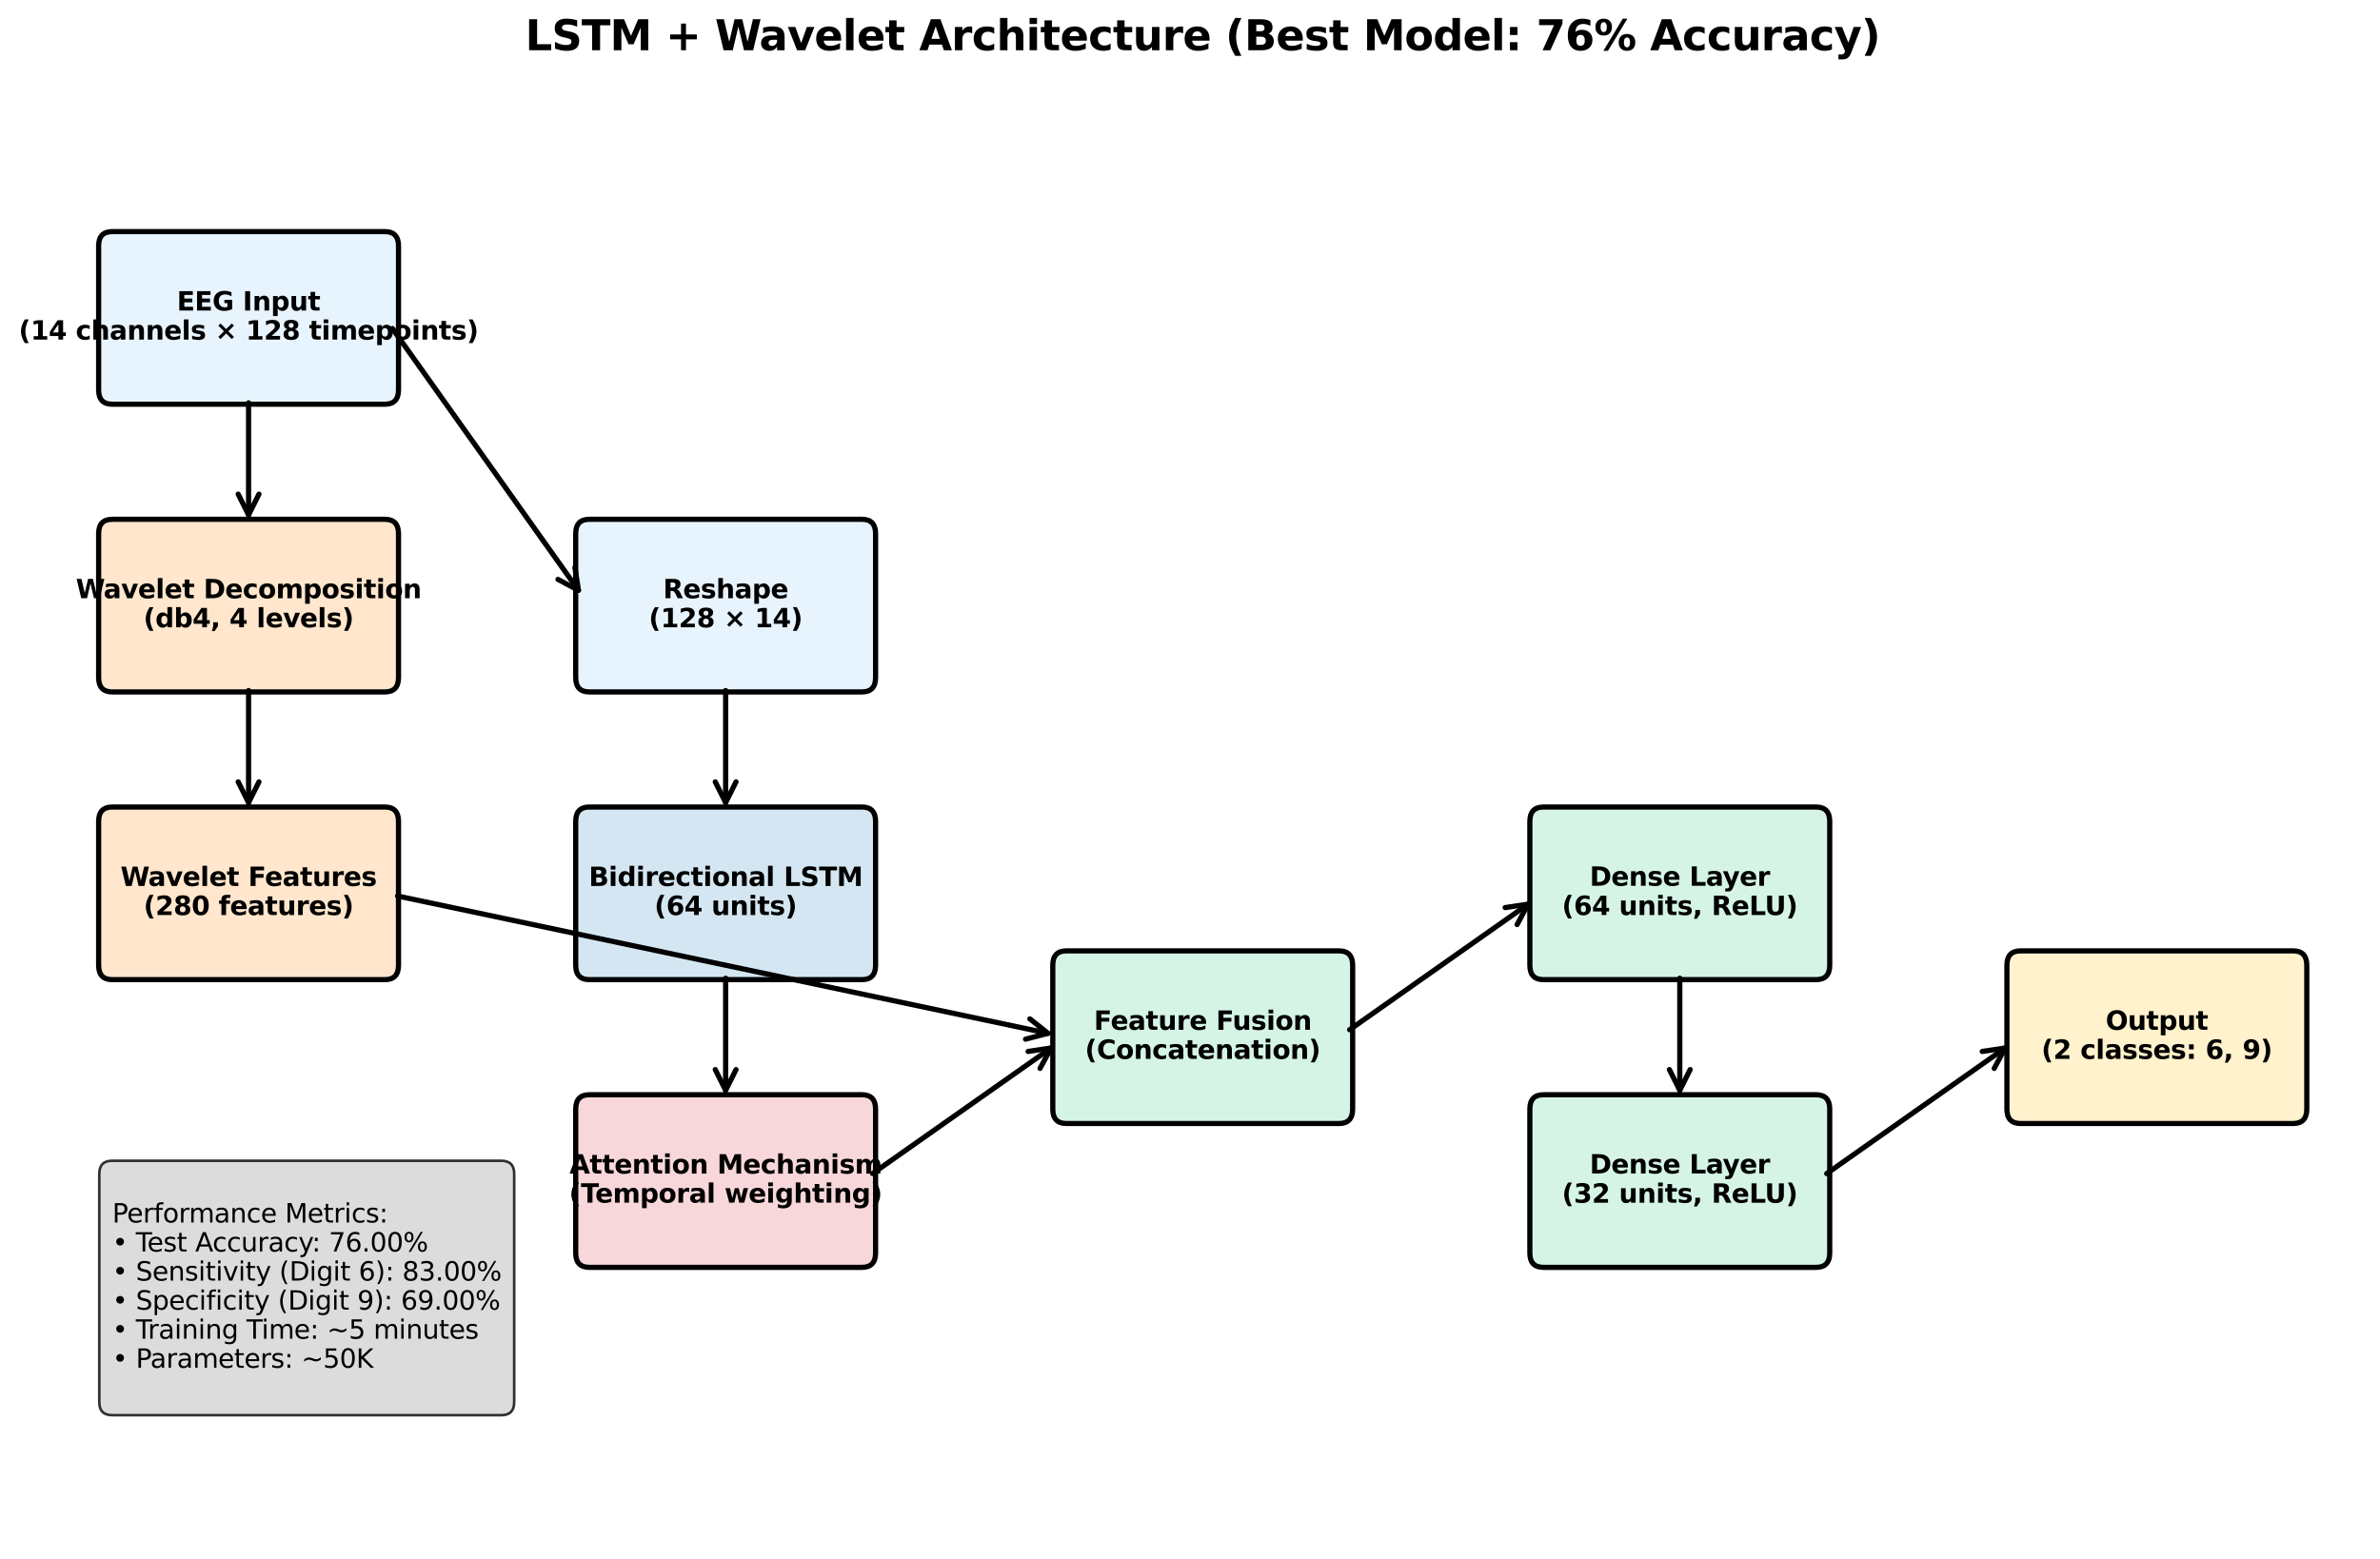 <?xml version="1.0" encoding="utf-8" standalone="no"?>
<!DOCTYPE svg PUBLIC "-//W3C//DTD SVG 1.1//EN"
  "http://www.w3.org/Graphics/SVG/1.1/DTD/svg11.dtd">
<svg xmlns:xlink="http://www.w3.org/1999/xlink" width="916.997pt" height="600.957pt" viewBox="0 0 916.997 600.957" xmlns="http://www.w3.org/2000/svg" version="1.1">
 <defs>
  <style type="text/css">*{stroke-linejoin: round; stroke-linecap: butt}</style>
 </defs>
 <g id="figure_1">
  <g id="patch_1">
   <path d="M 0 600.957 
L 916.997 600.957 
L 916.997 0 
L 0 0 
z
" style="fill: #ffffff"/>
  </g>
  <g id="axes_1">
   <g id="patch_2">
    <path d="M 43.256 155.781 
L 148.291 155.781 
Q 153.543 155.781 153.543 150.238 
L 153.543 94.797 
Q 153.543 89.254 148.291 89.254 
L 43.256 89.254 
Q 38.004 89.254 38.004 94.797 
L 38.004 150.238 
Q 38.004 155.781 43.256 155.781 
z
" clip-path="url(#pc530f46aa0)" style="fill: #e8f4fd; stroke: #000000; stroke-width: 2; stroke-linejoin: miter"/>
   </g>
   <g id="patch_3">
    <path d="M 43.256 266.661 
L 148.291 266.661 
Q 153.543 266.661 153.543 261.118 
L 153.543 205.678 
Q 153.543 200.133 148.291 200.133 
L 43.256 200.133 
Q 38.004 200.133 38.004 205.678 
L 38.004 261.118 
Q 38.004 266.661 43.256 266.661 
z
" clip-path="url(#pc530f46aa0)" style="fill: #ffe6cc; stroke: #000000; stroke-width: 2; stroke-linejoin: miter"/>
   </g>
   <g id="patch_4">
    <path d="M 43.256 377.541 
L 148.291 377.541 
Q 153.543 377.541 153.543 371.998 
L 153.543 316.558 
Q 153.543 311.014 148.291 311.014 
L 43.256 311.014 
Q 38.004 311.014 38.004 316.558 
L 38.004 371.998 
Q 38.004 377.541 43.256 377.541 
z
" clip-path="url(#pc530f46aa0)" style="fill: #ffe6cc; stroke: #000000; stroke-width: 2; stroke-linejoin: miter"/>
   </g>
   <g id="patch_5">
    <path d="M 227.068 266.661 
L 332.103 266.661 
Q 337.355 266.661 337.355 261.118 
L 337.355 205.678 
Q 337.355 200.133 332.103 200.133 
L 227.068 200.133 
Q 221.816 200.133 221.816 205.678 
L 221.816 261.118 
Q 221.816 266.661 227.068 266.661 
z
" clip-path="url(#pc530f46aa0)" style="fill: #e8f4fd; stroke: #000000; stroke-width: 2; stroke-linejoin: miter"/>
   </g>
   <g id="patch_6">
    <path d="M 227.068 377.541 
L 332.103 377.541 
Q 337.355 377.541 337.355 371.998 
L 337.355 316.558 
Q 337.355 311.014 332.103 311.014 
L 227.068 311.014 
Q 221.816 311.014 221.816 316.558 
L 221.816 371.998 
Q 221.816 377.541 227.068 377.541 
z
" clip-path="url(#pc530f46aa0)" style="fill: #d4e6f1; stroke: #000000; stroke-width: 2; stroke-linejoin: miter"/>
   </g>
   <g id="patch_7">
    <path d="M 227.068 488.421 
L 332.103 488.421 
Q 337.355 488.421 337.355 482.877 
L 337.355 427.438 
Q 337.355 421.894 332.103 421.894 
L 227.068 421.894 
Q 221.816 421.894 221.816 427.438 
L 221.816 482.877 
Q 221.816 488.421 227.068 488.421 
z
" clip-path="url(#pc530f46aa0)" style="fill: #f8d7da; stroke: #000000; stroke-width: 2; stroke-linejoin: miter"/>
   </g>
   <g id="patch_8">
    <path d="M 410.879 432.981 
L 515.915 432.981 
Q 521.166 432.981 521.166 427.438 
L 521.166 371.998 
Q 521.166 366.454 515.915 366.454 
L 410.879 366.454 
Q 405.628 366.454 405.628 371.998 
L 405.628 427.438 
Q 405.628 432.981 410.879 432.981 
z
" clip-path="url(#pc530f46aa0)" style="fill: #d5f4e6; stroke: #000000; stroke-width: 2; stroke-linejoin: miter"/>
   </g>
   <g id="patch_9">
    <path d="M 594.691 377.541 
L 699.726 377.541 
Q 704.978 377.541 704.978 371.998 
L 704.978 316.558 
Q 704.978 311.014 699.726 311.014 
L 594.691 311.014 
Q 589.439 311.014 589.439 316.558 
L 589.439 371.998 
Q 589.439 377.541 594.691 377.541 
z
" clip-path="url(#pc530f46aa0)" style="fill: #d5f4e6; stroke: #000000; stroke-width: 2; stroke-linejoin: miter"/>
   </g>
   <g id="patch_10">
    <path d="M 594.691 488.421 
L 699.726 488.421 
Q 704.978 488.421 704.978 482.877 
L 704.978 427.438 
Q 704.978 421.894 699.726 421.894 
L 594.691 421.894 
Q 589.439 421.894 589.439 427.438 
L 589.439 482.877 
Q 589.439 488.421 594.691 488.421 
z
" clip-path="url(#pc530f46aa0)" style="fill: #d5f4e6; stroke: #000000; stroke-width: 2; stroke-linejoin: miter"/>
   </g>
   <g id="patch_11">
    <path d="M 778.503 432.981 
L 883.538 432.981 
Q 888.79 432.981 888.79 427.438 
L 888.79 371.998 
Q 888.79 366.454 883.538 366.454 
L 778.503 366.454 
Q 773.251 366.454 773.251 371.998 
L 773.251 427.438 
Q 773.251 432.981 778.503 432.981 
z
" clip-path="url(#pc530f46aa0)" style="fill: #fff2cc; stroke: #000000; stroke-width: 2; stroke-linejoin: miter"/>
   </g>
   <g id="patch_12">
    <path d="M 95.773 155.235 
Q 95.773 177.955 95.773 198.438 
" style="fill: none; stroke: #000000; stroke-width: 2; stroke-linecap: round"/>
    <path d="M 99.773 190.438 
L 95.773 198.438 
L 91.773 190.438 
" style="fill: none; stroke: #000000; stroke-width: 2; stroke-linecap: round"/>
   </g>
   <g id="patch_13">
    <path d="M 95.773 266.115 
Q 95.773 288.835 95.773 309.318 
" style="fill: none; stroke: #000000; stroke-width: 2; stroke-linecap: round"/>
    <path d="M 99.773 301.318 
L 95.773 309.318 
L 91.773 301.318 
" style="fill: none; stroke: #000000; stroke-width: 2; stroke-linecap: round"/>
   </g>
   <g id="patch_14">
    <path d="M 151.188 126.595 
Q 187.679 177.958 222.876 227.497 
" style="fill: none; stroke: #000000; stroke-width: 2; stroke-linecap: round"/>
    <path d="M 221.503 218.659 
L 222.876 227.497 
L 214.981 223.292 
" style="fill: none; stroke: #000000; stroke-width: 2; stroke-linecap: round"/>
   </g>
   <g id="patch_15">
    <path d="M 279.585 266.115 
Q 279.585 288.835 279.585 309.318 
" style="fill: none; stroke: #000000; stroke-width: 2; stroke-linecap: round"/>
    <path d="M 283.585 301.318 
L 279.585 309.318 
L 275.585 301.318 
" style="fill: none; stroke: #000000; stroke-width: 2; stroke-linecap: round"/>
   </g>
   <g id="patch_16">
    <path d="M 279.585 376.995 
Q 279.585 399.715 279.585 420.198 
" style="fill: none; stroke: #000000; stroke-width: 2; stroke-linecap: round"/>
    <path d="M 283.585 412.198 
L 279.585 420.198 
L 275.585 412.198 
" style="fill: none; stroke: #000000; stroke-width: 2; stroke-linecap: round"/>
   </g>
   <g id="patch_17">
    <path d="M 153.183 345.31 
Q 279.584 371.997 403.796 398.222 
" style="fill: none; stroke: #000000; stroke-width: 2; stroke-linecap: round"/>
    <path d="M 396.795 392.656 
L 403.796 398.222 
L 395.142 400.483 
" style="fill: none; stroke: #000000; stroke-width: 2; stroke-linecap: round"/>
   </g>
   <g id="patch_18">
    <path d="M 336.192 452.28 
Q 371.492 427.437 404.964 403.881 
" style="fill: none; stroke: #000000; stroke-width: 2; stroke-linecap: round"/>
    <path d="M 396.12 405.214 
L 404.964 403.881 
L 400.724 411.756 
" style="fill: none; stroke: #000000; stroke-width: 2; stroke-linecap: round"/>
   </g>
   <g id="patch_19">
    <path d="M 520.004 396.84 
Q 555.304 371.997 588.776 348.441 
" style="fill: none; stroke: #000000; stroke-width: 2; stroke-linecap: round"/>
    <path d="M 579.931 349.774 
L 588.776 348.441 
L 584.536 356.316 
" style="fill: none; stroke: #000000; stroke-width: 2; stroke-linecap: round"/>
   </g>
   <g id="patch_20">
    <path d="M 647.209 376.995 
Q 647.209 399.715 647.209 420.198 
" style="fill: none; stroke: #000000; stroke-width: 2; stroke-linecap: round"/>
    <path d="M 651.209 412.198 
L 647.209 420.198 
L 643.209 412.198 
" style="fill: none; stroke: #000000; stroke-width: 2; stroke-linecap: round"/>
   </g>
   <g id="patch_21">
    <path d="M 703.816 452.28 
Q 739.116 427.437 772.587 403.881 
" style="fill: none; stroke: #000000; stroke-width: 2; stroke-linecap: round"/>
    <path d="M 763.743 405.214 
L 772.587 403.881 
L 768.347 411.756 
" style="fill: none; stroke: #000000; stroke-width: 2; stroke-linecap: round"/>
   </g>
   <g id="text_1">
    <!-- EEG Input -->
    <g transform="translate(68.15 119.678) scale(0.1 -0.1)">
     <defs>
      <path id="DejaVuSans-Bold-45" d="M 588 4666 
L 3834 4666 
L 3834 3756 
L 1791 3756 
L 1791 2888 
L 3713 2888 
L 3713 1978 
L 1791 1978 
L 1791 909 
L 3903 909 
L 3903 0 
L 588 0 
L 588 4666 
z
" transform="scale(0.016)"/>
      <path id="DejaVuSans-Bold-47" d="M 4781 347 
Q 4331 128 3847 18 
Q 3363 -91 2847 -91 
Q 1681 -91 1000 561 
Q 319 1213 319 2328 
Q 319 3456 1012 4103 
Q 1706 4750 2913 4750 
Q 3378 4750 3804 4662 
Q 4231 4575 4609 4403 
L 4609 3438 
Q 4219 3659 3833 3768 
Q 3447 3878 3059 3878 
Q 2341 3878 1952 3476 
Q 1563 3075 1563 2328 
Q 1563 1588 1938 1184 
Q 2313 781 3003 781 
Q 3191 781 3352 804 
Q 3513 828 3641 878 
L 3641 1784 
L 2906 1784 
L 2906 2591 
L 4781 2591 
L 4781 347 
z
" transform="scale(0.016)"/>
      <path id="DejaVuSans-Bold-20" transform="scale(0.016)"/>
      <path id="DejaVuSans-Bold-49" d="M 588 4666 
L 1791 4666 
L 1791 0 
L 588 0 
L 588 4666 
z
" transform="scale(0.016)"/>
      <path id="DejaVuSans-Bold-6e" d="M 4056 2131 
L 4056 0 
L 2931 0 
L 2931 347 
L 2931 1631 
Q 2931 2084 2911 2256 
Q 2891 2428 2841 2509 
Q 2775 2619 2662 2680 
Q 2550 2741 2406 2741 
Q 2056 2741 1856 2470 
Q 1656 2200 1656 1722 
L 1656 0 
L 538 0 
L 538 3500 
L 1656 3500 
L 1656 2988 
Q 1909 3294 2193 3439 
Q 2478 3584 2822 3584 
Q 3428 3584 3742 3212 
Q 4056 2841 4056 2131 
z
" transform="scale(0.016)"/>
      <path id="DejaVuSans-Bold-70" d="M 1656 506 
L 1656 -1331 
L 538 -1331 
L 538 3500 
L 1656 3500 
L 1656 2988 
Q 1888 3294 2169 3439 
Q 2450 3584 2816 3584 
Q 3463 3584 3878 3070 
Q 4294 2556 4294 1747 
Q 4294 938 3878 423 
Q 3463 -91 2816 -91 
Q 2450 -91 2169 54 
Q 1888 200 1656 506 
z
M 2400 2772 
Q 2041 2772 1848 2508 
Q 1656 2244 1656 1747 
Q 1656 1250 1848 986 
Q 2041 722 2400 722 
Q 2759 722 2948 984 
Q 3138 1247 3138 1747 
Q 3138 2247 2948 2509 
Q 2759 2772 2400 2772 
z
" transform="scale(0.016)"/>
      <path id="DejaVuSans-Bold-75" d="M 500 1363 
L 500 3500 
L 1625 3500 
L 1625 3150 
Q 1625 2866 1622 2436 
Q 1619 2006 1619 1863 
Q 1619 1441 1641 1255 
Q 1663 1069 1716 984 
Q 1784 875 1895 815 
Q 2006 756 2150 756 
Q 2500 756 2700 1025 
Q 2900 1294 2900 1772 
L 2900 3500 
L 4019 3500 
L 4019 0 
L 2900 0 
L 2900 506 
Q 2647 200 2364 54 
Q 2081 -91 1741 -91 
Q 1134 -91 817 281 
Q 500 653 500 1363 
z
" transform="scale(0.016)"/>
      <path id="DejaVuSans-Bold-74" d="M 1759 4494 
L 1759 3500 
L 2913 3500 
L 2913 2700 
L 1759 2700 
L 1759 1216 
Q 1759 972 1856 886 
Q 1953 800 2241 800 
L 2816 800 
L 2816 0 
L 1856 0 
Q 1194 0 917 276 
Q 641 553 641 1216 
L 641 2700 
L 84 2700 
L 84 3500 
L 641 3500 
L 641 4494 
L 1759 4494 
z
" transform="scale(0.016)"/>
     </defs>
     <use xlink:href="#DejaVuSans-Bold-45"/>
     <use xlink:href="#DejaVuSans-Bold-45" transform="translate(68.311 0)"/>
     <use xlink:href="#DejaVuSans-Bold-47" transform="translate(136.621 0)"/>
     <use xlink:href="#DejaVuSans-Bold-20" transform="translate(218.701 0)"/>
     <use xlink:href="#DejaVuSans-Bold-49" transform="translate(253.516 0)"/>
     <use xlink:href="#DejaVuSans-Bold-6e" transform="translate(290.723 0)"/>
     <use xlink:href="#DejaVuSans-Bold-70" transform="translate(361.914 0)"/>
     <use xlink:href="#DejaVuSans-Bold-75" transform="translate(433.496 0)"/>
     <use xlink:href="#DejaVuSans-Bold-74" transform="translate(504.688 0)"/>
    </g>
    <!-- (14 channels × 128 timepoints) -->
    <g transform="translate(7.2 130.876) scale(0.1 -0.1)">
     <defs>
      <path id="DejaVuSans-Bold-28" d="M 2413 -844 
L 1484 -844 
Q 1006 -72 778 623 
Q 550 1319 550 2003 
Q 550 2688 779 3389 
Q 1009 4091 1484 4856 
L 2413 4856 
Q 2013 4116 1813 3408 
Q 1613 2700 1613 2009 
Q 1613 1319 1811 609 
Q 2009 -100 2413 -844 
z
" transform="scale(0.016)"/>
      <path id="DejaVuSans-Bold-31" d="M 750 831 
L 1813 831 
L 1813 3847 
L 722 3622 
L 722 4441 
L 1806 4666 
L 2950 4666 
L 2950 831 
L 4013 831 
L 4013 0 
L 750 0 
L 750 831 
z
" transform="scale(0.016)"/>
      <path id="DejaVuSans-Bold-34" d="M 2356 3675 
L 1038 1722 
L 2356 1722 
L 2356 3675 
z
M 2156 4666 
L 3494 4666 
L 3494 1722 
L 4159 1722 
L 4159 850 
L 3494 850 
L 3494 0 
L 2356 0 
L 2356 850 
L 288 850 
L 288 1881 
L 2156 4666 
z
" transform="scale(0.016)"/>
      <path id="DejaVuSans-Bold-63" d="M 3366 3391 
L 3366 2478 
Q 3138 2634 2908 2709 
Q 2678 2784 2431 2784 
Q 1963 2784 1702 2511 
Q 1441 2238 1441 1747 
Q 1441 1256 1702 982 
Q 1963 709 2431 709 
Q 2694 709 2930 787 
Q 3166 866 3366 1019 
L 3366 103 
Q 3103 6 2833 -42 
Q 2563 -91 2291 -91 
Q 1344 -91 809 395 
Q 275 881 275 1747 
Q 275 2613 809 3098 
Q 1344 3584 2291 3584 
Q 2566 3584 2833 3536 
Q 3100 3488 3366 3391 
z
" transform="scale(0.016)"/>
      <path id="DejaVuSans-Bold-68" d="M 4056 2131 
L 4056 0 
L 2931 0 
L 2931 347 
L 2931 1625 
Q 2931 2084 2911 2256 
Q 2891 2428 2841 2509 
Q 2775 2619 2662 2680 
Q 2550 2741 2406 2741 
Q 2056 2741 1856 2470 
Q 1656 2200 1656 1722 
L 1656 0 
L 538 0 
L 538 4863 
L 1656 4863 
L 1656 2988 
Q 1909 3294 2193 3439 
Q 2478 3584 2822 3584 
Q 3428 3584 3742 3212 
Q 4056 2841 4056 2131 
z
" transform="scale(0.016)"/>
      <path id="DejaVuSans-Bold-61" d="M 2106 1575 
Q 1756 1575 1579 1456 
Q 1403 1338 1403 1106 
Q 1403 894 1545 773 
Q 1688 653 1941 653 
Q 2256 653 2472 879 
Q 2688 1106 2688 1447 
L 2688 1575 
L 2106 1575 
z
M 3816 1997 
L 3816 0 
L 2688 0 
L 2688 519 
Q 2463 200 2181 54 
Q 1900 -91 1497 -91 
Q 953 -91 614 226 
Q 275 544 275 1050 
Q 275 1666 698 1953 
Q 1122 2241 2028 2241 
L 2688 2241 
L 2688 2328 
Q 2688 2594 2478 2717 
Q 2269 2841 1825 2841 
Q 1466 2841 1156 2769 
Q 847 2697 581 2553 
L 581 3406 
Q 941 3494 1303 3539 
Q 1666 3584 2028 3584 
Q 2975 3584 3395 3211 
Q 3816 2838 3816 1997 
z
" transform="scale(0.016)"/>
      <path id="DejaVuSans-Bold-65" d="M 4031 1759 
L 4031 1441 
L 1416 1441 
Q 1456 1047 1700 850 
Q 1944 653 2381 653 
Q 2734 653 3104 758 
Q 3475 863 3866 1075 
L 3866 213 
Q 3469 63 3072 -14 
Q 2675 -91 2278 -91 
Q 1328 -91 801 392 
Q 275 875 275 1747 
Q 275 2603 792 3093 
Q 1309 3584 2216 3584 
Q 3041 3584 3536 3087 
Q 4031 2591 4031 1759 
z
M 2881 2131 
Q 2881 2450 2695 2645 
Q 2509 2841 2209 2841 
Q 1884 2841 1681 2658 
Q 1478 2475 1428 2131 
L 2881 2131 
z
" transform="scale(0.016)"/>
      <path id="DejaVuSans-Bold-6c" d="M 538 4863 
L 1656 4863 
L 1656 0 
L 538 0 
L 538 4863 
z
" transform="scale(0.016)"/>
      <path id="DejaVuSans-Bold-73" d="M 3272 3391 
L 3272 2541 
Q 2913 2691 2578 2766 
Q 2244 2841 1947 2841 
Q 1628 2841 1473 2761 
Q 1319 2681 1319 2516 
Q 1319 2381 1436 2309 
Q 1553 2238 1856 2203 
L 2053 2175 
Q 2913 2066 3209 1816 
Q 3506 1566 3506 1031 
Q 3506 472 3093 190 
Q 2681 -91 1863 -91 
Q 1516 -91 1145 -36 
Q 775 19 384 128 
L 384 978 
Q 719 816 1070 734 
Q 1422 653 1784 653 
Q 2113 653 2278 743 
Q 2444 834 2444 1013 
Q 2444 1163 2330 1236 
Q 2216 1309 1875 1350 
L 1678 1375 
Q 931 1469 631 1722 
Q 331 1975 331 2491 
Q 331 3047 712 3315 
Q 1094 3584 1881 3584 
Q 2191 3584 2531 3537 
Q 2872 3491 3272 3391 
z
" transform="scale(0.016)"/>
      <path id="DejaVuSans-Bold-d7" d="M 4563 3359 
L 3206 2003 
L 4563 653 
L 4038 128 
L 2681 1478 
L 1325 128 
L 800 653 
L 2156 2003 
L 800 3359 
L 1325 3884 
L 2681 2528 
L 4038 3884 
L 4563 3359 
z
" transform="scale(0.016)"/>
      <path id="DejaVuSans-Bold-32" d="M 1844 884 
L 3897 884 
L 3897 0 
L 506 0 
L 506 884 
L 2209 2388 
Q 2438 2594 2547 2791 
Q 2656 2988 2656 3200 
Q 2656 3528 2436 3728 
Q 2216 3928 1850 3928 
Q 1569 3928 1234 3808 
Q 900 3688 519 3450 
L 519 4475 
Q 925 4609 1322 4679 
Q 1719 4750 2100 4750 
Q 2938 4750 3402 4381 
Q 3866 4013 3866 3353 
Q 3866 2972 3669 2642 
Q 3472 2313 2841 1759 
L 1844 884 
z
" transform="scale(0.016)"/>
      <path id="DejaVuSans-Bold-38" d="M 2228 2088 
Q 1891 2088 1709 1903 
Q 1528 1719 1528 1375 
Q 1528 1031 1709 848 
Q 1891 666 2228 666 
Q 2563 666 2741 848 
Q 2919 1031 2919 1375 
Q 2919 1722 2741 1905 
Q 2563 2088 2228 2088 
z
M 1350 2484 
Q 925 2613 709 2878 
Q 494 3144 494 3541 
Q 494 4131 934 4440 
Q 1375 4750 2228 4750 
Q 3075 4750 3515 4442 
Q 3956 4134 3956 3541 
Q 3956 3144 3739 2878 
Q 3522 2613 3097 2484 
Q 3572 2353 3814 2058 
Q 4056 1763 4056 1313 
Q 4056 619 3595 264 
Q 3134 -91 2228 -91 
Q 1319 -91 855 264 
Q 391 619 391 1313 
Q 391 1763 633 2058 
Q 875 2353 1350 2484 
z
M 1631 3419 
Q 1631 3141 1786 2991 
Q 1941 2841 2228 2841 
Q 2509 2841 2662 2991 
Q 2816 3141 2816 3419 
Q 2816 3697 2662 3845 
Q 2509 3994 2228 3994 
Q 1941 3994 1786 3844 
Q 1631 3694 1631 3419 
z
" transform="scale(0.016)"/>
      <path id="DejaVuSans-Bold-69" d="M 538 3500 
L 1656 3500 
L 1656 0 
L 538 0 
L 538 3500 
z
M 538 4863 
L 1656 4863 
L 1656 3950 
L 538 3950 
L 538 4863 
z
" transform="scale(0.016)"/>
      <path id="DejaVuSans-Bold-6d" d="M 3781 2919 
Q 3994 3244 4286 3414 
Q 4578 3584 4928 3584 
Q 5531 3584 5847 3212 
Q 6163 2841 6163 2131 
L 6163 0 
L 5038 0 
L 5038 1825 
Q 5041 1866 5042 1909 
Q 5044 1953 5044 2034 
Q 5044 2406 4934 2573 
Q 4825 2741 4581 2741 
Q 4263 2741 4089 2478 
Q 3916 2216 3909 1719 
L 3909 0 
L 2784 0 
L 2784 1825 
Q 2784 2406 2684 2573 
Q 2584 2741 2328 2741 
Q 2006 2741 1831 2477 
Q 1656 2213 1656 1722 
L 1656 0 
L 531 0 
L 531 3500 
L 1656 3500 
L 1656 2988 
Q 1863 3284 2130 3434 
Q 2397 3584 2719 3584 
Q 3081 3584 3359 3409 
Q 3638 3234 3781 2919 
z
" transform="scale(0.016)"/>
      <path id="DejaVuSans-Bold-6f" d="M 2203 2784 
Q 1831 2784 1636 2517 
Q 1441 2250 1441 1747 
Q 1441 1244 1636 976 
Q 1831 709 2203 709 
Q 2569 709 2762 976 
Q 2956 1244 2956 1747 
Q 2956 2250 2762 2517 
Q 2569 2784 2203 2784 
z
M 2203 3584 
Q 3106 3584 3614 3096 
Q 4122 2609 4122 1747 
Q 4122 884 3614 396 
Q 3106 -91 2203 -91 
Q 1297 -91 786 396 
Q 275 884 275 1747 
Q 275 2609 786 3096 
Q 1297 3584 2203 3584 
z
" transform="scale(0.016)"/>
      <path id="DejaVuSans-Bold-29" d="M 513 -844 
Q 913 -100 1113 609 
Q 1313 1319 1313 2009 
Q 1313 2700 1113 3408 
Q 913 4116 513 4856 
L 1441 4856 
Q 1916 4091 2145 3389 
Q 2375 2688 2375 2003 
Q 2375 1319 2147 623 
Q 1919 -72 1441 -844 
L 513 -844 
z
" transform="scale(0.016)"/>
     </defs>
     <use xlink:href="#DejaVuSans-Bold-28"/>
     <use xlink:href="#DejaVuSans-Bold-31" transform="translate(45.703 0)"/>
     <use xlink:href="#DejaVuSans-Bold-34" transform="translate(115.283 0)"/>
     <use xlink:href="#DejaVuSans-Bold-20" transform="translate(184.863 0)"/>
     <use xlink:href="#DejaVuSans-Bold-63" transform="translate(219.678 0)"/>
     <use xlink:href="#DejaVuSans-Bold-68" transform="translate(278.955 0)"/>
     <use xlink:href="#DejaVuSans-Bold-61" transform="translate(350.146 0)"/>
     <use xlink:href="#DejaVuSans-Bold-6e" transform="translate(417.627 0)"/>
     <use xlink:href="#DejaVuSans-Bold-6e" transform="translate(488.818 0)"/>
     <use xlink:href="#DejaVuSans-Bold-65" transform="translate(560.01 0)"/>
     <use xlink:href="#DejaVuSans-Bold-6c" transform="translate(627.832 0)"/>
     <use xlink:href="#DejaVuSans-Bold-73" transform="translate(662.109 0)"/>
     <use xlink:href="#DejaVuSans-Bold-20" transform="translate(721.631 0)"/>
     <use xlink:href="#DejaVuSans-Bold-d7" transform="translate(756.445 0)"/>
     <use xlink:href="#DejaVuSans-Bold-20" transform="translate(840.234 0)"/>
     <use xlink:href="#DejaVuSans-Bold-31" transform="translate(875.049 0)"/>
     <use xlink:href="#DejaVuSans-Bold-32" transform="translate(944.629 0)"/>
     <use xlink:href="#DejaVuSans-Bold-38" transform="translate(1014.209 0)"/>
     <use xlink:href="#DejaVuSans-Bold-20" transform="translate(1083.789 0)"/>
     <use xlink:href="#DejaVuSans-Bold-74" transform="translate(1118.604 0)"/>
     <use xlink:href="#DejaVuSans-Bold-69" transform="translate(1166.406 0)"/>
     <use xlink:href="#DejaVuSans-Bold-6d" transform="translate(1200.684 0)"/>
     <use xlink:href="#DejaVuSans-Bold-65" transform="translate(1304.883 0)"/>
     <use xlink:href="#DejaVuSans-Bold-70" transform="translate(1372.705 0)"/>
     <use xlink:href="#DejaVuSans-Bold-6f" transform="translate(1444.287 0)"/>
     <use xlink:href="#DejaVuSans-Bold-69" transform="translate(1512.988 0)"/>
     <use xlink:href="#DejaVuSans-Bold-6e" transform="translate(1547.266 0)"/>
     <use xlink:href="#DejaVuSans-Bold-74" transform="translate(1618.457 0)"/>
     <use xlink:href="#DejaVuSans-Bold-73" transform="translate(1666.26 0)"/>
     <use xlink:href="#DejaVuSans-Bold-29" transform="translate(1725.781 0)"/>
    </g>
   </g>
   <g id="text_2">
    <!-- Wavelet Decomposition -->
    <g transform="translate(29.225 230.558) scale(0.1 -0.1)">
     <defs>
      <path id="DejaVuSans-Bold-57" d="M 191 4666 
L 1344 4666 
L 2150 1275 
L 2950 4666 
L 4109 4666 
L 4909 1275 
L 5716 4666 
L 6859 4666 
L 5759 0 
L 4372 0 
L 3525 3547 
L 2688 0 
L 1300 0 
L 191 4666 
z
" transform="scale(0.016)"/>
      <path id="DejaVuSans-Bold-76" d="M 97 3500 
L 1216 3500 
L 2088 1081 
L 2956 3500 
L 4078 3500 
L 2700 0 
L 1472 0 
L 97 3500 
z
" transform="scale(0.016)"/>
      <path id="DejaVuSans-Bold-44" d="M 1791 3756 
L 1791 909 
L 2222 909 
Q 2959 909 3348 1275 
Q 3738 1641 3738 2338 
Q 3738 3031 3350 3393 
Q 2963 3756 2222 3756 
L 1791 3756 
z
M 588 4666 
L 1856 4666 
Q 2919 4666 3439 4514 
Q 3959 4363 4331 4000 
Q 4659 3684 4818 3271 
Q 4978 2859 4978 2338 
Q 4978 1809 4818 1395 
Q 4659 981 4331 666 
Q 3956 303 3431 151 
Q 2906 0 1856 0 
L 588 0 
L 588 4666 
z
" transform="scale(0.016)"/>
     </defs>
     <use xlink:href="#DejaVuSans-Bold-57"/>
     <use xlink:href="#DejaVuSans-Bold-61" transform="translate(106.678 0)"/>
     <use xlink:href="#DejaVuSans-Bold-76" transform="translate(174.158 0)"/>
     <use xlink:href="#DejaVuSans-Bold-65" transform="translate(239.344 0)"/>
     <use xlink:href="#DejaVuSans-Bold-6c" transform="translate(307.166 0)"/>
     <use xlink:href="#DejaVuSans-Bold-65" transform="translate(341.443 0)"/>
     <use xlink:href="#DejaVuSans-Bold-74" transform="translate(409.266 0)"/>
     <use xlink:href="#DejaVuSans-Bold-20" transform="translate(457.068 0)"/>
     <use xlink:href="#DejaVuSans-Bold-44" transform="translate(491.883 0)"/>
     <use xlink:href="#DejaVuSans-Bold-65" transform="translate(574.891 0)"/>
     <use xlink:href="#DejaVuSans-Bold-63" transform="translate(642.713 0)"/>
     <use xlink:href="#DejaVuSans-Bold-6f" transform="translate(701.99 0)"/>
     <use xlink:href="#DejaVuSans-Bold-6d" transform="translate(770.691 0)"/>
     <use xlink:href="#DejaVuSans-Bold-70" transform="translate(874.891 0)"/>
     <use xlink:href="#DejaVuSans-Bold-6f" transform="translate(946.473 0)"/>
     <use xlink:href="#DejaVuSans-Bold-73" transform="translate(1015.174 0)"/>
     <use xlink:href="#DejaVuSans-Bold-69" transform="translate(1074.695 0)"/>
     <use xlink:href="#DejaVuSans-Bold-74" transform="translate(1108.973 0)"/>
     <use xlink:href="#DejaVuSans-Bold-69" transform="translate(1156.775 0)"/>
     <use xlink:href="#DejaVuSans-Bold-6f" transform="translate(1191.053 0)"/>
     <use xlink:href="#DejaVuSans-Bold-6e" transform="translate(1259.754 0)"/>
    </g>
    <!-- (db4, 4 levels) -->
    <g transform="translate(55.261 241.756) scale(0.1 -0.1)">
     <defs>
      <path id="DejaVuSans-Bold-64" d="M 2919 2988 
L 2919 4863 
L 4044 4863 
L 4044 0 
L 2919 0 
L 2919 506 
Q 2688 197 2409 53 
Q 2131 -91 1766 -91 
Q 1119 -91 703 423 
Q 288 938 288 1747 
Q 288 2556 703 3070 
Q 1119 3584 1766 3584 
Q 2128 3584 2408 3439 
Q 2688 3294 2919 2988 
z
M 2181 722 
Q 2541 722 2730 984 
Q 2919 1247 2919 1747 
Q 2919 2247 2730 2509 
Q 2541 2772 2181 2772 
Q 1825 2772 1636 2509 
Q 1447 2247 1447 1747 
Q 1447 1247 1636 984 
Q 1825 722 2181 722 
z
" transform="scale(0.016)"/>
      <path id="DejaVuSans-Bold-62" d="M 2400 722 
Q 2759 722 2948 984 
Q 3138 1247 3138 1747 
Q 3138 2247 2948 2509 
Q 2759 2772 2400 2772 
Q 2041 2772 1848 2508 
Q 1656 2244 1656 1747 
Q 1656 1250 1848 986 
Q 2041 722 2400 722 
z
M 1656 2988 
Q 1888 3294 2169 3439 
Q 2450 3584 2816 3584 
Q 3463 3584 3878 3070 
Q 4294 2556 4294 1747 
Q 4294 938 3878 423 
Q 3463 -91 2816 -91 
Q 2450 -91 2169 54 
Q 1888 200 1656 506 
L 1656 0 
L 538 0 
L 538 4863 
L 1656 4863 
L 1656 2988 
z
" transform="scale(0.016)"/>
      <path id="DejaVuSans-Bold-2c" d="M 653 1209 
L 1778 1209 
L 1778 256 
L 1006 -909 
L 341 -909 
L 653 256 
L 653 1209 
z
" transform="scale(0.016)"/>
     </defs>
     <use xlink:href="#DejaVuSans-Bold-28"/>
     <use xlink:href="#DejaVuSans-Bold-64" transform="translate(45.703 0)"/>
     <use xlink:href="#DejaVuSans-Bold-62" transform="translate(117.285 0)"/>
     <use xlink:href="#DejaVuSans-Bold-34" transform="translate(188.867 0)"/>
     <use xlink:href="#DejaVuSans-Bold-2c" transform="translate(258.447 0)"/>
     <use xlink:href="#DejaVuSans-Bold-20" transform="translate(296.436 0)"/>
     <use xlink:href="#DejaVuSans-Bold-34" transform="translate(331.25 0)"/>
     <use xlink:href="#DejaVuSans-Bold-20" transform="translate(400.83 0)"/>
     <use xlink:href="#DejaVuSans-Bold-6c" transform="translate(435.645 0)"/>
     <use xlink:href="#DejaVuSans-Bold-65" transform="translate(469.922 0)"/>
     <use xlink:href="#DejaVuSans-Bold-76" transform="translate(537.744 0)"/>
     <use xlink:href="#DejaVuSans-Bold-65" transform="translate(602.93 0)"/>
     <use xlink:href="#DejaVuSans-Bold-6c" transform="translate(670.752 0)"/>
     <use xlink:href="#DejaVuSans-Bold-73" transform="translate(705.029 0)"/>
     <use xlink:href="#DejaVuSans-Bold-29" transform="translate(764.551 0)"/>
    </g>
   </g>
   <g id="text_3">
    <!-- Wavelet Features -->
    <g transform="translate(46.416 341.438) scale(0.1 -0.1)">
     <defs>
      <path id="DejaVuSans-Bold-46" d="M 588 4666 
L 3834 4666 
L 3834 3756 
L 1791 3756 
L 1791 2888 
L 3713 2888 
L 3713 1978 
L 1791 1978 
L 1791 0 
L 588 0 
L 588 4666 
z
" transform="scale(0.016)"/>
      <path id="DejaVuSans-Bold-72" d="M 3138 2547 
Q 2991 2616 2845 2648 
Q 2700 2681 2553 2681 
Q 2122 2681 1889 2404 
Q 1656 2128 1656 1613 
L 1656 0 
L 538 0 
L 538 3500 
L 1656 3500 
L 1656 2925 
Q 1872 3269 2151 3426 
Q 2431 3584 2822 3584 
Q 2878 3584 2943 3579 
Q 3009 3575 3134 3559 
L 3138 2547 
z
" transform="scale(0.016)"/>
     </defs>
     <use xlink:href="#DejaVuSans-Bold-57"/>
     <use xlink:href="#DejaVuSans-Bold-61" transform="translate(106.678 0)"/>
     <use xlink:href="#DejaVuSans-Bold-76" transform="translate(174.158 0)"/>
     <use xlink:href="#DejaVuSans-Bold-65" transform="translate(239.344 0)"/>
     <use xlink:href="#DejaVuSans-Bold-6c" transform="translate(307.166 0)"/>
     <use xlink:href="#DejaVuSans-Bold-65" transform="translate(341.443 0)"/>
     <use xlink:href="#DejaVuSans-Bold-74" transform="translate(409.266 0)"/>
     <use xlink:href="#DejaVuSans-Bold-20" transform="translate(457.068 0)"/>
     <use xlink:href="#DejaVuSans-Bold-46" transform="translate(491.883 0)"/>
     <use xlink:href="#DejaVuSans-Bold-65" transform="translate(556.193 0)"/>
     <use xlink:href="#DejaVuSans-Bold-61" transform="translate(624.016 0)"/>
     <use xlink:href="#DejaVuSans-Bold-74" transform="translate(691.496 0)"/>
     <use xlink:href="#DejaVuSans-Bold-75" transform="translate(739.299 0)"/>
     <use xlink:href="#DejaVuSans-Bold-72" transform="translate(810.49 0)"/>
     <use xlink:href="#DejaVuSans-Bold-65" transform="translate(859.807 0)"/>
     <use xlink:href="#DejaVuSans-Bold-73" transform="translate(927.629 0)"/>
    </g>
    <!-- (280 features) -->
    <g transform="translate(55.303 352.636) scale(0.1 -0.1)">
     <defs>
      <path id="DejaVuSans-Bold-30" d="M 2944 2338 
Q 2944 3213 2780 3570 
Q 2616 3928 2228 3928 
Q 1841 3928 1675 3570 
Q 1509 3213 1509 2338 
Q 1509 1453 1675 1090 
Q 1841 728 2228 728 
Q 2613 728 2778 1090 
Q 2944 1453 2944 2338 
z
M 4147 2328 
Q 4147 1169 3647 539 
Q 3147 -91 2228 -91 
Q 1306 -91 806 539 
Q 306 1169 306 2328 
Q 306 3491 806 4120 
Q 1306 4750 2228 4750 
Q 3147 4750 3647 4120 
Q 4147 3491 4147 2328 
z
" transform="scale(0.016)"/>
      <path id="DejaVuSans-Bold-66" d="M 2841 4863 
L 2841 4128 
L 2222 4128 
Q 1984 4128 1890 4042 
Q 1797 3956 1797 3744 
L 1797 3500 
L 2753 3500 
L 2753 2700 
L 1797 2700 
L 1797 0 
L 678 0 
L 678 2700 
L 122 2700 
L 122 3500 
L 678 3500 
L 678 3744 
Q 678 4316 997 4589 
Q 1316 4863 1984 4863 
L 2841 4863 
z
" transform="scale(0.016)"/>
     </defs>
     <use xlink:href="#DejaVuSans-Bold-28"/>
     <use xlink:href="#DejaVuSans-Bold-32" transform="translate(45.703 0)"/>
     <use xlink:href="#DejaVuSans-Bold-38" transform="translate(115.283 0)"/>
     <use xlink:href="#DejaVuSans-Bold-30" transform="translate(184.863 0)"/>
     <use xlink:href="#DejaVuSans-Bold-20" transform="translate(254.443 0)"/>
     <use xlink:href="#DejaVuSans-Bold-66" transform="translate(289.258 0)"/>
     <use xlink:href="#DejaVuSans-Bold-65" transform="translate(332.764 0)"/>
     <use xlink:href="#DejaVuSans-Bold-61" transform="translate(400.586 0)"/>
     <use xlink:href="#DejaVuSans-Bold-74" transform="translate(468.066 0)"/>
     <use xlink:href="#DejaVuSans-Bold-75" transform="translate(515.869 0)"/>
     <use xlink:href="#DejaVuSans-Bold-72" transform="translate(587.061 0)"/>
     <use xlink:href="#DejaVuSans-Bold-65" transform="translate(636.377 0)"/>
     <use xlink:href="#DejaVuSans-Bold-73" transform="translate(704.199 0)"/>
     <use xlink:href="#DejaVuSans-Bold-29" transform="translate(763.721 0)"/>
    </g>
   </g>
   <g id="text_4">
    <!-- Reshape -->
    <g transform="translate(255.464 230.558) scale(0.1 -0.1)">
     <defs>
      <path id="DejaVuSans-Bold-52" d="M 2297 2597 
Q 2675 2597 2839 2737 
Q 3003 2878 3003 3200 
Q 3003 3519 2839 3656 
Q 2675 3794 2297 3794 
L 1791 3794 
L 1791 2597 
L 2297 2597 
z
M 1791 1766 
L 1791 0 
L 588 0 
L 588 4666 
L 2425 4666 
Q 3347 4666 3776 4356 
Q 4206 4047 4206 3378 
Q 4206 2916 3982 2619 
Q 3759 2322 3309 2181 
Q 3556 2125 3751 1926 
Q 3947 1728 4147 1325 
L 4800 0 
L 3519 0 
L 2950 1159 
Q 2778 1509 2601 1637 
Q 2425 1766 2131 1766 
L 1791 1766 
z
" transform="scale(0.016)"/>
     </defs>
     <use xlink:href="#DejaVuSans-Bold-52"/>
     <use xlink:href="#DejaVuSans-Bold-65" transform="translate(77.002 0)"/>
     <use xlink:href="#DejaVuSans-Bold-73" transform="translate(144.824 0)"/>
     <use xlink:href="#DejaVuSans-Bold-68" transform="translate(204.346 0)"/>
     <use xlink:href="#DejaVuSans-Bold-61" transform="translate(275.537 0)"/>
     <use xlink:href="#DejaVuSans-Bold-70" transform="translate(343.018 0)"/>
     <use xlink:href="#DejaVuSans-Bold-65" transform="translate(414.6 0)"/>
    </g>
    <!-- (128 × 14) -->
    <g transform="translate(249.949 241.756) scale(0.1 -0.1)">
     <use xlink:href="#DejaVuSans-Bold-28"/>
     <use xlink:href="#DejaVuSans-Bold-31" transform="translate(45.703 0)"/>
     <use xlink:href="#DejaVuSans-Bold-32" transform="translate(115.283 0)"/>
     <use xlink:href="#DejaVuSans-Bold-38" transform="translate(184.863 0)"/>
     <use xlink:href="#DejaVuSans-Bold-20" transform="translate(254.443 0)"/>
     <use xlink:href="#DejaVuSans-Bold-d7" transform="translate(289.258 0)"/>
     <use xlink:href="#DejaVuSans-Bold-20" transform="translate(373.047 0)"/>
     <use xlink:href="#DejaVuSans-Bold-31" transform="translate(407.861 0)"/>
     <use xlink:href="#DejaVuSans-Bold-34" transform="translate(477.441 0)"/>
     <use xlink:href="#DejaVuSans-Bold-29" transform="translate(547.021 0)"/>
    </g>
   </g>
   <g id="text_5">
    <!-- Bidirectional LSTM -->
    <g transform="translate(226.845 341.438) scale(0.1 -0.1)">
     <defs>
      <path id="DejaVuSans-Bold-42" d="M 2456 2859 
Q 2741 2859 2887 2984 
Q 3034 3109 3034 3353 
Q 3034 3594 2887 3720 
Q 2741 3847 2456 3847 
L 1791 3847 
L 1791 2859 
L 2456 2859 
z
M 2497 819 
Q 2859 819 3042 972 
Q 3225 1125 3225 1434 
Q 3225 1738 3044 1889 
Q 2863 2041 2497 2041 
L 1791 2041 
L 1791 819 
L 2497 819 
z
M 3616 2497 
Q 4003 2384 4215 2081 
Q 4428 1778 4428 1338 
Q 4428 663 3972 331 
Q 3516 0 2584 0 
L 588 0 
L 588 4666 
L 2394 4666 
Q 3366 4666 3802 4372 
Q 4238 4078 4238 3431 
Q 4238 3091 4078 2852 
Q 3919 2613 3616 2497 
z
" transform="scale(0.016)"/>
      <path id="DejaVuSans-Bold-4c" d="M 588 4666 
L 1791 4666 
L 1791 909 
L 3903 909 
L 3903 0 
L 588 0 
L 588 4666 
z
" transform="scale(0.016)"/>
      <path id="DejaVuSans-Bold-53" d="M 3834 4519 
L 3834 3531 
Q 3450 3703 3084 3790 
Q 2719 3878 2394 3878 
Q 1963 3878 1756 3759 
Q 1550 3641 1550 3391 
Q 1550 3203 1689 3098 
Q 1828 2994 2194 2919 
L 2706 2816 
Q 3484 2659 3812 2340 
Q 4141 2022 4141 1434 
Q 4141 663 3683 286 
Q 3225 -91 2284 -91 
Q 1841 -91 1394 -6 
Q 947 78 500 244 
L 500 1259 
Q 947 1022 1364 901 
Q 1781 781 2169 781 
Q 2563 781 2772 912 
Q 2981 1044 2981 1288 
Q 2981 1506 2839 1625 
Q 2697 1744 2272 1838 
L 1806 1941 
Q 1106 2091 782 2419 
Q 459 2747 459 3303 
Q 459 4000 909 4375 
Q 1359 4750 2203 4750 
Q 2588 4750 2994 4692 
Q 3400 4634 3834 4519 
z
" transform="scale(0.016)"/>
      <path id="DejaVuSans-Bold-54" d="M 31 4666 
L 4331 4666 
L 4331 3756 
L 2784 3756 
L 2784 0 
L 1581 0 
L 1581 3756 
L 31 3756 
L 31 4666 
z
" transform="scale(0.016)"/>
      <path id="DejaVuSans-Bold-4d" d="M 588 4666 
L 2119 4666 
L 3181 2169 
L 4250 4666 
L 5778 4666 
L 5778 0 
L 4641 0 
L 4641 3413 
L 3566 897 
L 2803 897 
L 1728 3413 
L 1728 0 
L 588 0 
L 588 4666 
z
" transform="scale(0.016)"/>
     </defs>
     <use xlink:href="#DejaVuSans-Bold-42"/>
     <use xlink:href="#DejaVuSans-Bold-69" transform="translate(76.221 0)"/>
     <use xlink:href="#DejaVuSans-Bold-64" transform="translate(110.498 0)"/>
     <use xlink:href="#DejaVuSans-Bold-69" transform="translate(182.08 0)"/>
     <use xlink:href="#DejaVuSans-Bold-72" transform="translate(216.357 0)"/>
     <use xlink:href="#DejaVuSans-Bold-65" transform="translate(265.674 0)"/>
     <use xlink:href="#DejaVuSans-Bold-63" transform="translate(333.496 0)"/>
     <use xlink:href="#DejaVuSans-Bold-74" transform="translate(392.773 0)"/>
     <use xlink:href="#DejaVuSans-Bold-69" transform="translate(440.576 0)"/>
     <use xlink:href="#DejaVuSans-Bold-6f" transform="translate(474.854 0)"/>
     <use xlink:href="#DejaVuSans-Bold-6e" transform="translate(543.555 0)"/>
     <use xlink:href="#DejaVuSans-Bold-61" transform="translate(614.746 0)"/>
     <use xlink:href="#DejaVuSans-Bold-6c" transform="translate(682.227 0)"/>
     <use xlink:href="#DejaVuSans-Bold-20" transform="translate(716.504 0)"/>
     <use xlink:href="#DejaVuSans-Bold-4c" transform="translate(751.318 0)"/>
     <use xlink:href="#DejaVuSans-Bold-53" transform="translate(815.039 0)"/>
     <use xlink:href="#DejaVuSans-Bold-54" transform="translate(887.061 0)"/>
     <use xlink:href="#DejaVuSans-Bold-4d" transform="translate(955.273 0)"/>
    </g>
    <!-- (64 units) -->
    <g transform="translate(252.118 352.636) scale(0.1 -0.1)">
     <defs>
      <path id="DejaVuSans-Bold-36" d="M 2316 2303 
Q 2000 2303 1842 2098 
Q 1684 1894 1684 1484 
Q 1684 1075 1842 870 
Q 2000 666 2316 666 
Q 2634 666 2792 870 
Q 2950 1075 2950 1484 
Q 2950 1894 2792 2098 
Q 2634 2303 2316 2303 
z
M 3803 4544 
L 3803 3681 
Q 3506 3822 3243 3889 
Q 2981 3956 2731 3956 
Q 2194 3956 1894 3657 
Q 1594 3359 1544 2772 
Q 1750 2925 1990 3001 
Q 2231 3078 2516 3078 
Q 3231 3078 3670 2659 
Q 4109 2241 4109 1563 
Q 4109 813 3618 361 
Q 3128 -91 2303 -91 
Q 1394 -91 895 523 
Q 397 1138 397 2266 
Q 397 3422 980 4083 
Q 1563 4744 2578 4744 
Q 2900 4744 3203 4694 
Q 3506 4644 3803 4544 
z
" transform="scale(0.016)"/>
     </defs>
     <use xlink:href="#DejaVuSans-Bold-28"/>
     <use xlink:href="#DejaVuSans-Bold-36" transform="translate(45.703 0)"/>
     <use xlink:href="#DejaVuSans-Bold-34" transform="translate(115.283 0)"/>
     <use xlink:href="#DejaVuSans-Bold-20" transform="translate(184.863 0)"/>
     <use xlink:href="#DejaVuSans-Bold-75" transform="translate(219.678 0)"/>
     <use xlink:href="#DejaVuSans-Bold-6e" transform="translate(290.869 0)"/>
     <use xlink:href="#DejaVuSans-Bold-69" transform="translate(362.061 0)"/>
     <use xlink:href="#DejaVuSans-Bold-74" transform="translate(396.338 0)"/>
     <use xlink:href="#DejaVuSans-Bold-73" transform="translate(444.141 0)"/>
     <use xlink:href="#DejaVuSans-Bold-29" transform="translate(503.662 0)"/>
    </g>
   </g>
   <g id="text_6">
    <!-- Attention Mechanism -->
    <g transform="translate(219.422 452.279) scale(0.1 -0.1)">
     <defs>
      <path id="DejaVuSans-Bold-41" d="M 3419 850 
L 1538 850 
L 1241 0 
L 31 0 
L 1759 4666 
L 3194 4666 
L 4922 0 
L 3713 0 
L 3419 850 
z
M 1838 1716 
L 3116 1716 
L 2478 3572 
L 1838 1716 
z
" transform="scale(0.016)"/>
     </defs>
     <use xlink:href="#DejaVuSans-Bold-41"/>
     <use xlink:href="#DejaVuSans-Bold-74" transform="translate(77.393 0)"/>
     <use xlink:href="#DejaVuSans-Bold-74" transform="translate(125.195 0)"/>
     <use xlink:href="#DejaVuSans-Bold-65" transform="translate(172.998 0)"/>
     <use xlink:href="#DejaVuSans-Bold-6e" transform="translate(240.82 0)"/>
     <use xlink:href="#DejaVuSans-Bold-74" transform="translate(312.012 0)"/>
     <use xlink:href="#DejaVuSans-Bold-69" transform="translate(359.814 0)"/>
     <use xlink:href="#DejaVuSans-Bold-6f" transform="translate(394.092 0)"/>
     <use xlink:href="#DejaVuSans-Bold-6e" transform="translate(462.793 0)"/>
     <use xlink:href="#DejaVuSans-Bold-20" transform="translate(533.984 0)"/>
     <use xlink:href="#DejaVuSans-Bold-4d" transform="translate(568.799 0)"/>
     <use xlink:href="#DejaVuSans-Bold-65" transform="translate(668.311 0)"/>
     <use xlink:href="#DejaVuSans-Bold-63" transform="translate(736.133 0)"/>
     <use xlink:href="#DejaVuSans-Bold-68" transform="translate(795.41 0)"/>
     <use xlink:href="#DejaVuSans-Bold-61" transform="translate(866.602 0)"/>
     <use xlink:href="#DejaVuSans-Bold-6e" transform="translate(934.082 0)"/>
     <use xlink:href="#DejaVuSans-Bold-69" transform="translate(1005.273 0)"/>
     <use xlink:href="#DejaVuSans-Bold-73" transform="translate(1039.551 0)"/>
     <use xlink:href="#DejaVuSans-Bold-6d" transform="translate(1099.072 0)"/>
    </g>
    <!-- (Temporal weighting) -->
    <g transform="translate(219.251 463.477) scale(0.1 -0.1)">
     <defs>
      <path id="DejaVuSans-Bold-77" d="M 225 3500 
L 1313 3500 
L 1900 1088 
L 2491 3500 
L 3425 3500 
L 4013 1113 
L 4603 3500 
L 5691 3500 
L 4769 0 
L 3547 0 
L 2956 2406 
L 2369 0 
L 1147 0 
L 225 3500 
z
" transform="scale(0.016)"/>
      <path id="DejaVuSans-Bold-67" d="M 2919 594 
Q 2688 288 2409 144 
Q 2131 0 1766 0 
Q 1125 0 706 504 
Q 288 1009 288 1791 
Q 288 2575 706 3076 
Q 1125 3578 1766 3578 
Q 2131 3578 2409 3434 
Q 2688 3291 2919 2981 
L 2919 3500 
L 4044 3500 
L 4044 353 
Q 4044 -491 3511 -936 
Q 2978 -1381 1966 -1381 
Q 1638 -1381 1331 -1331 
Q 1025 -1281 716 -1178 
L 716 -306 
Q 1009 -475 1290 -558 
Q 1572 -641 1856 -641 
Q 2406 -641 2662 -400 
Q 2919 -159 2919 353 
L 2919 594 
z
M 2181 2772 
Q 1834 2772 1640 2515 
Q 1447 2259 1447 1791 
Q 1447 1309 1634 1061 
Q 1822 813 2181 813 
Q 2531 813 2725 1069 
Q 2919 1325 2919 1791 
Q 2919 2259 2725 2515 
Q 2531 2772 2181 2772 
z
" transform="scale(0.016)"/>
     </defs>
     <use xlink:href="#DejaVuSans-Bold-28"/>
     <use xlink:href="#DejaVuSans-Bold-54" transform="translate(45.703 0)"/>
     <use xlink:href="#DejaVuSans-Bold-65" transform="translate(100.666 0)"/>
     <use xlink:href="#DejaVuSans-Bold-6d" transform="translate(168.488 0)"/>
     <use xlink:href="#DejaVuSans-Bold-70" transform="translate(272.688 0)"/>
     <use xlink:href="#DejaVuSans-Bold-6f" transform="translate(344.27 0)"/>
     <use xlink:href="#DejaVuSans-Bold-72" transform="translate(412.971 0)"/>
     <use xlink:href="#DejaVuSans-Bold-61" transform="translate(462.287 0)"/>
     <use xlink:href="#DejaVuSans-Bold-6c" transform="translate(529.768 0)"/>
     <use xlink:href="#DejaVuSans-Bold-20" transform="translate(564.045 0)"/>
     <use xlink:href="#DejaVuSans-Bold-77" transform="translate(598.859 0)"/>
     <use xlink:href="#DejaVuSans-Bold-65" transform="translate(691.242 0)"/>
     <use xlink:href="#DejaVuSans-Bold-69" transform="translate(759.064 0)"/>
     <use xlink:href="#DejaVuSans-Bold-67" transform="translate(793.342 0)"/>
     <use xlink:href="#DejaVuSans-Bold-68" transform="translate(864.924 0)"/>
     <use xlink:href="#DejaVuSans-Bold-74" transform="translate(936.115 0)"/>
     <use xlink:href="#DejaVuSans-Bold-69" transform="translate(983.918 0)"/>
     <use xlink:href="#DejaVuSans-Bold-6e" transform="translate(1018.195 0)"/>
     <use xlink:href="#DejaVuSans-Bold-67" transform="translate(1089.387 0)"/>
     <use xlink:href="#DejaVuSans-Bold-29" transform="translate(1160.969 0)"/>
    </g>
   </g>
   <g id="text_7">
    <!-- Feature Fusion -->
    <g transform="translate(421.459 396.878) scale(0.1 -0.1)">
     <use xlink:href="#DejaVuSans-Bold-46"/>
     <use xlink:href="#DejaVuSans-Bold-65" transform="translate(64.311 0)"/>
     <use xlink:href="#DejaVuSans-Bold-61" transform="translate(132.133 0)"/>
     <use xlink:href="#DejaVuSans-Bold-74" transform="translate(199.613 0)"/>
     <use xlink:href="#DejaVuSans-Bold-75" transform="translate(247.416 0)"/>
     <use xlink:href="#DejaVuSans-Bold-72" transform="translate(318.607 0)"/>
     <use xlink:href="#DejaVuSans-Bold-65" transform="translate(367.924 0)"/>
     <use xlink:href="#DejaVuSans-Bold-20" transform="translate(435.746 0)"/>
     <use xlink:href="#DejaVuSans-Bold-46" transform="translate(470.561 0)"/>
     <use xlink:href="#DejaVuSans-Bold-75" transform="translate(533.871 0)"/>
     <use xlink:href="#DejaVuSans-Bold-73" transform="translate(605.062 0)"/>
     <use xlink:href="#DejaVuSans-Bold-69" transform="translate(664.584 0)"/>
     <use xlink:href="#DejaVuSans-Bold-6f" transform="translate(698.861 0)"/>
     <use xlink:href="#DejaVuSans-Bold-6e" transform="translate(767.562 0)"/>
    </g>
    <!-- (Concatenation) -->
    <g transform="translate(418.011 408.076) scale(0.1 -0.1)">
     <defs>
      <path id="DejaVuSans-Bold-43" d="M 4288 256 
Q 3956 84 3597 -3 
Q 3238 -91 2847 -91 
Q 1681 -91 1000 561 
Q 319 1213 319 2328 
Q 319 3447 1000 4098 
Q 1681 4750 2847 4750 
Q 3238 4750 3597 4662 
Q 3956 4575 4288 4403 
L 4288 3438 
Q 3953 3666 3628 3772 
Q 3303 3878 2944 3878 
Q 2300 3878 1931 3465 
Q 1563 3053 1563 2328 
Q 1563 1606 1931 1193 
Q 2300 781 2944 781 
Q 3303 781 3628 887 
Q 3953 994 4288 1222 
L 4288 256 
z
" transform="scale(0.016)"/>
     </defs>
     <use xlink:href="#DejaVuSans-Bold-28"/>
     <use xlink:href="#DejaVuSans-Bold-43" transform="translate(45.703 0)"/>
     <use xlink:href="#DejaVuSans-Bold-6f" transform="translate(119.092 0)"/>
     <use xlink:href="#DejaVuSans-Bold-6e" transform="translate(187.793 0)"/>
     <use xlink:href="#DejaVuSans-Bold-63" transform="translate(258.984 0)"/>
     <use xlink:href="#DejaVuSans-Bold-61" transform="translate(318.262 0)"/>
     <use xlink:href="#DejaVuSans-Bold-74" transform="translate(385.742 0)"/>
     <use xlink:href="#DejaVuSans-Bold-65" transform="translate(433.545 0)"/>
     <use xlink:href="#DejaVuSans-Bold-6e" transform="translate(501.367 0)"/>
     <use xlink:href="#DejaVuSans-Bold-61" transform="translate(572.559 0)"/>
     <use xlink:href="#DejaVuSans-Bold-74" transform="translate(640.039 0)"/>
     <use xlink:href="#DejaVuSans-Bold-69" transform="translate(687.842 0)"/>
     <use xlink:href="#DejaVuSans-Bold-6f" transform="translate(722.119 0)"/>
     <use xlink:href="#DejaVuSans-Bold-6e" transform="translate(790.82 0)"/>
     <use xlink:href="#DejaVuSans-Bold-29" transform="translate(862.012 0)"/>
    </g>
   </g>
   <g id="text_8">
    <!-- Dense Layer -->
    <g transform="translate(612.479 341.36) scale(0.1 -0.1)">
     <defs>
      <path id="DejaVuSans-Bold-79" d="M 78 3500 
L 1197 3500 
L 2138 1125 
L 2938 3500 
L 4056 3500 
L 2584 -331 
Q 2363 -916 2067 -1148 
Q 1772 -1381 1288 -1381 
L 641 -1381 
L 641 -647 
L 991 -647 
Q 1275 -647 1404 -556 
Q 1534 -466 1606 -231 
L 1638 -134 
L 78 3500 
z
" transform="scale(0.016)"/>
     </defs>
     <use xlink:href="#DejaVuSans-Bold-44"/>
     <use xlink:href="#DejaVuSans-Bold-65" transform="translate(83.008 0)"/>
     <use xlink:href="#DejaVuSans-Bold-6e" transform="translate(150.83 0)"/>
     <use xlink:href="#DejaVuSans-Bold-73" transform="translate(222.021 0)"/>
     <use xlink:href="#DejaVuSans-Bold-65" transform="translate(281.543 0)"/>
     <use xlink:href="#DejaVuSans-Bold-20" transform="translate(349.365 0)"/>
     <use xlink:href="#DejaVuSans-Bold-4c" transform="translate(384.18 0)"/>
     <use xlink:href="#DejaVuSans-Bold-61" transform="translate(447.9 0)"/>
     <use xlink:href="#DejaVuSans-Bold-79" transform="translate(512.256 0)"/>
     <use xlink:href="#DejaVuSans-Bold-65" transform="translate(577.441 0)"/>
     <use xlink:href="#DejaVuSans-Bold-72" transform="translate(645.264 0)"/>
    </g>
    <!-- (64 units, ReLU) -->
    <g transform="translate(601.795 352.636) scale(0.1 -0.1)">
     <defs>
      <path id="DejaVuSans-Bold-55" d="M 588 4666 
L 1791 4666 
L 1791 1869 
Q 1791 1291 1980 1042 
Q 2169 794 2597 794 
Q 3028 794 3217 1042 
Q 3406 1291 3406 1869 
L 3406 4666 
L 4609 4666 
L 4609 1869 
Q 4609 878 4112 393 
Q 3616 -91 2597 -91 
Q 1581 -91 1084 393 
Q 588 878 588 1869 
L 588 4666 
z
" transform="scale(0.016)"/>
     </defs>
     <use xlink:href="#DejaVuSans-Bold-28"/>
     <use xlink:href="#DejaVuSans-Bold-36" transform="translate(45.703 0)"/>
     <use xlink:href="#DejaVuSans-Bold-34" transform="translate(115.283 0)"/>
     <use xlink:href="#DejaVuSans-Bold-20" transform="translate(184.863 0)"/>
     <use xlink:href="#DejaVuSans-Bold-75" transform="translate(219.678 0)"/>
     <use xlink:href="#DejaVuSans-Bold-6e" transform="translate(290.869 0)"/>
     <use xlink:href="#DejaVuSans-Bold-69" transform="translate(362.061 0)"/>
     <use xlink:href="#DejaVuSans-Bold-74" transform="translate(396.338 0)"/>
     <use xlink:href="#DejaVuSans-Bold-73" transform="translate(444.141 0)"/>
     <use xlink:href="#DejaVuSans-Bold-2c" transform="translate(503.662 0)"/>
     <use xlink:href="#DejaVuSans-Bold-20" transform="translate(541.65 0)"/>
     <use xlink:href="#DejaVuSans-Bold-52" transform="translate(576.465 0)"/>
     <use xlink:href="#DejaVuSans-Bold-65" transform="translate(653.467 0)"/>
     <use xlink:href="#DejaVuSans-Bold-4c" transform="translate(721.289 0)"/>
     <use xlink:href="#DejaVuSans-Bold-55" transform="translate(781.385 0)"/>
     <use xlink:href="#DejaVuSans-Bold-29" transform="translate(862.586 0)"/>
    </g>
   </g>
   <g id="text_9">
    <!-- Dense Layer -->
    <g transform="translate(612.479 452.24) scale(0.1 -0.1)">
     <use xlink:href="#DejaVuSans-Bold-44"/>
     <use xlink:href="#DejaVuSans-Bold-65" transform="translate(83.008 0)"/>
     <use xlink:href="#DejaVuSans-Bold-6e" transform="translate(150.83 0)"/>
     <use xlink:href="#DejaVuSans-Bold-73" transform="translate(222.021 0)"/>
     <use xlink:href="#DejaVuSans-Bold-65" transform="translate(281.543 0)"/>
     <use xlink:href="#DejaVuSans-Bold-20" transform="translate(349.365 0)"/>
     <use xlink:href="#DejaVuSans-Bold-4c" transform="translate(384.18 0)"/>
     <use xlink:href="#DejaVuSans-Bold-61" transform="translate(447.9 0)"/>
     <use xlink:href="#DejaVuSans-Bold-79" transform="translate(512.256 0)"/>
     <use xlink:href="#DejaVuSans-Bold-65" transform="translate(577.441 0)"/>
     <use xlink:href="#DejaVuSans-Bold-72" transform="translate(645.264 0)"/>
    </g>
    <!-- (32 units, ReLU) -->
    <g transform="translate(601.795 463.516) scale(0.1 -0.1)">
     <defs>
      <path id="DejaVuSans-Bold-33" d="M 2981 2516 
Q 3453 2394 3698 2092 
Q 3944 1791 3944 1325 
Q 3944 631 3412 270 
Q 2881 -91 1863 -91 
Q 1503 -91 1142 -33 
Q 781 25 428 141 
L 428 1069 
Q 766 900 1098 814 
Q 1431 728 1753 728 
Q 2231 728 2486 893 
Q 2741 1059 2741 1369 
Q 2741 1688 2480 1852 
Q 2219 2016 1709 2016 
L 1228 2016 
L 1228 2791 
L 1734 2791 
Q 2188 2791 2409 2933 
Q 2631 3075 2631 3366 
Q 2631 3634 2415 3781 
Q 2200 3928 1806 3928 
Q 1516 3928 1219 3862 
Q 922 3797 628 3669 
L 628 4550 
Q 984 4650 1334 4700 
Q 1684 4750 2022 4750 
Q 2931 4750 3382 4451 
Q 3834 4153 3834 3553 
Q 3834 3144 3618 2883 
Q 3403 2622 2981 2516 
z
" transform="scale(0.016)"/>
     </defs>
     <use xlink:href="#DejaVuSans-Bold-28"/>
     <use xlink:href="#DejaVuSans-Bold-33" transform="translate(45.703 0)"/>
     <use xlink:href="#DejaVuSans-Bold-32" transform="translate(115.283 0)"/>
     <use xlink:href="#DejaVuSans-Bold-20" transform="translate(184.863 0)"/>
     <use xlink:href="#DejaVuSans-Bold-75" transform="translate(219.678 0)"/>
     <use xlink:href="#DejaVuSans-Bold-6e" transform="translate(290.869 0)"/>
     <use xlink:href="#DejaVuSans-Bold-69" transform="translate(362.061 0)"/>
     <use xlink:href="#DejaVuSans-Bold-74" transform="translate(396.338 0)"/>
     <use xlink:href="#DejaVuSans-Bold-73" transform="translate(444.141 0)"/>
     <use xlink:href="#DejaVuSans-Bold-2c" transform="translate(503.662 0)"/>
     <use xlink:href="#DejaVuSans-Bold-20" transform="translate(541.65 0)"/>
     <use xlink:href="#DejaVuSans-Bold-52" transform="translate(576.465 0)"/>
     <use xlink:href="#DejaVuSans-Bold-65" transform="translate(653.467 0)"/>
     <use xlink:href="#DejaVuSans-Bold-4c" transform="translate(721.289 0)"/>
     <use xlink:href="#DejaVuSans-Bold-55" transform="translate(781.385 0)"/>
     <use xlink:href="#DejaVuSans-Bold-29" transform="translate(862.586 0)"/>
    </g>
   </g>
   <g id="text_10">
    <!-- Output -->
    <g transform="translate(811.292 396.878) scale(0.1 -0.1)">
     <defs>
      <path id="DejaVuSans-Bold-4f" d="M 2719 3878 
Q 2169 3878 1866 3472 
Q 1563 3066 1563 2328 
Q 1563 1594 1866 1187 
Q 2169 781 2719 781 
Q 3272 781 3575 1187 
Q 3878 1594 3878 2328 
Q 3878 3066 3575 3472 
Q 3272 3878 2719 3878 
z
M 2719 4750 
Q 3844 4750 4481 4106 
Q 5119 3463 5119 2328 
Q 5119 1197 4481 553 
Q 3844 -91 2719 -91 
Q 1597 -91 958 553 
Q 319 1197 319 2328 
Q 319 3463 958 4106 
Q 1597 4750 2719 4750 
z
" transform="scale(0.016)"/>
     </defs>
     <use xlink:href="#DejaVuSans-Bold-4f"/>
     <use xlink:href="#DejaVuSans-Bold-75" transform="translate(85.01 0)"/>
     <use xlink:href="#DejaVuSans-Bold-74" transform="translate(156.201 0)"/>
     <use xlink:href="#DejaVuSans-Bold-70" transform="translate(204.004 0)"/>
     <use xlink:href="#DejaVuSans-Bold-75" transform="translate(275.586 0)"/>
     <use xlink:href="#DejaVuSans-Bold-74" transform="translate(346.777 0)"/>
    </g>
    <!-- (2 classes: 6, 9) -->
    <g transform="translate(786.522 408.076) scale(0.1 -0.1)">
     <defs>
      <path id="DejaVuSans-Bold-3a" d="M 716 3500 
L 1844 3500 
L 1844 2291 
L 716 2291 
L 716 3500 
z
M 716 1209 
L 1844 1209 
L 1844 0 
L 716 0 
L 716 1209 
z
" transform="scale(0.016)"/>
      <path id="DejaVuSans-Bold-39" d="M 641 103 
L 641 966 
Q 928 831 1190 764 
Q 1453 697 1709 697 
Q 2247 697 2547 995 
Q 2847 1294 2900 1881 
Q 2688 1725 2447 1647 
Q 2206 1569 1925 1569 
Q 1209 1569 770 1986 
Q 331 2403 331 3084 
Q 331 3838 820 4291 
Q 1309 4744 2131 4744 
Q 3044 4744 3544 4128 
Q 4044 3513 4044 2388 
Q 4044 1231 3459 570 
Q 2875 -91 1856 -91 
Q 1528 -91 1228 -42 
Q 928 6 641 103 
z
M 2125 2350 
Q 2441 2350 2600 2554 
Q 2759 2759 2759 3169 
Q 2759 3575 2600 3781 
Q 2441 3988 2125 3988 
Q 1809 3988 1650 3781 
Q 1491 3575 1491 3169 
Q 1491 2759 1650 2554 
Q 1809 2350 2125 2350 
z
" transform="scale(0.016)"/>
     </defs>
     <use xlink:href="#DejaVuSans-Bold-28"/>
     <use xlink:href="#DejaVuSans-Bold-32" transform="translate(45.703 0)"/>
     <use xlink:href="#DejaVuSans-Bold-20" transform="translate(115.283 0)"/>
     <use xlink:href="#DejaVuSans-Bold-63" transform="translate(150.098 0)"/>
     <use xlink:href="#DejaVuSans-Bold-6c" transform="translate(209.375 0)"/>
     <use xlink:href="#DejaVuSans-Bold-61" transform="translate(243.652 0)"/>
     <use xlink:href="#DejaVuSans-Bold-73" transform="translate(311.133 0)"/>
     <use xlink:href="#DejaVuSans-Bold-73" transform="translate(370.654 0)"/>
     <use xlink:href="#DejaVuSans-Bold-65" transform="translate(430.176 0)"/>
     <use xlink:href="#DejaVuSans-Bold-73" transform="translate(497.998 0)"/>
     <use xlink:href="#DejaVuSans-Bold-3a" transform="translate(557.52 0)"/>
     <use xlink:href="#DejaVuSans-Bold-20" transform="translate(597.51 0)"/>
     <use xlink:href="#DejaVuSans-Bold-36" transform="translate(632.324 0)"/>
     <use xlink:href="#DejaVuSans-Bold-2c" transform="translate(701.904 0)"/>
     <use xlink:href="#DejaVuSans-Bold-20" transform="translate(739.893 0)"/>
     <use xlink:href="#DejaVuSans-Bold-39" transform="translate(774.707 0)"/>
     <use xlink:href="#DejaVuSans-Bold-29" transform="translate(844.287 0)"/>
    </g>
   </g>
   <g id="text_11">
    <g id="patch_22">
     <path d="M 43.256 545.397 
L 193.117 545.397 
Q 198.117 545.397 198.117 540.397 
L 198.117 452.334 
Q 198.117 447.334 193.117 447.334 
L 43.256 447.334 
Q 38.256 447.334 38.256 452.334 
L 38.256 540.397 
Q 38.256 545.397 43.256 545.397 
z
" style="fill: #d3d3d3; opacity: 0.8; stroke: #000000; stroke-linejoin: miter"/>
    </g>
    <!--  -->
    <g transform="translate(43.256 459.933) scale(0.1 -0.1)"/>
    <!-- Performance Metrics: -->
    <g transform="translate(43.256 471.131) scale(0.1 -0.1)">
     <defs>
      <path id="DejaVuSans-50" d="M 1259 4147 
L 1259 2394 
L 2053 2394 
Q 2494 2394 2734 2622 
Q 2975 2850 2975 3272 
Q 2975 3691 2734 3919 
Q 2494 4147 2053 4147 
L 1259 4147 
z
M 628 4666 
L 2053 4666 
Q 2838 4666 3239 4311 
Q 3641 3956 3641 3272 
Q 3641 2581 3239 2228 
Q 2838 1875 2053 1875 
L 1259 1875 
L 1259 0 
L 628 0 
L 628 4666 
z
" transform="scale(0.016)"/>
      <path id="DejaVuSans-65" d="M 3597 1894 
L 3597 1613 
L 953 1613 
Q 991 1019 1311 708 
Q 1631 397 2203 397 
Q 2534 397 2845 478 
Q 3156 559 3463 722 
L 3463 178 
Q 3153 47 2828 -22 
Q 2503 -91 2169 -91 
Q 1331 -91 842 396 
Q 353 884 353 1716 
Q 353 2575 817 3079 
Q 1281 3584 2069 3584 
Q 2775 3584 3186 3129 
Q 3597 2675 3597 1894 
z
M 3022 2063 
Q 3016 2534 2758 2815 
Q 2500 3097 2075 3097 
Q 1594 3097 1305 2825 
Q 1016 2553 972 2059 
L 3022 2063 
z
" transform="scale(0.016)"/>
      <path id="DejaVuSans-72" d="M 2631 2963 
Q 2534 3019 2420 3045 
Q 2306 3072 2169 3072 
Q 1681 3072 1420 2755 
Q 1159 2438 1159 1844 
L 1159 0 
L 581 0 
L 581 3500 
L 1159 3500 
L 1159 2956 
Q 1341 3275 1631 3429 
Q 1922 3584 2338 3584 
Q 2397 3584 2469 3576 
Q 2541 3569 2628 3553 
L 2631 2963 
z
" transform="scale(0.016)"/>
      <path id="DejaVuSans-66" d="M 2375 4863 
L 2375 4384 
L 1825 4384 
Q 1516 4384 1395 4259 
Q 1275 4134 1275 3809 
L 1275 3500 
L 2222 3500 
L 2222 3053 
L 1275 3053 
L 1275 0 
L 697 0 
L 697 3053 
L 147 3053 
L 147 3500 
L 697 3500 
L 697 3744 
Q 697 4328 969 4595 
Q 1241 4863 1831 4863 
L 2375 4863 
z
" transform="scale(0.016)"/>
      <path id="DejaVuSans-6f" d="M 1959 3097 
Q 1497 3097 1228 2736 
Q 959 2375 959 1747 
Q 959 1119 1226 758 
Q 1494 397 1959 397 
Q 2419 397 2687 759 
Q 2956 1122 2956 1747 
Q 2956 2369 2687 2733 
Q 2419 3097 1959 3097 
z
M 1959 3584 
Q 2709 3584 3137 3096 
Q 3566 2609 3566 1747 
Q 3566 888 3137 398 
Q 2709 -91 1959 -91 
Q 1206 -91 779 398 
Q 353 888 353 1747 
Q 353 2609 779 3096 
Q 1206 3584 1959 3584 
z
" transform="scale(0.016)"/>
      <path id="DejaVuSans-6d" d="M 3328 2828 
Q 3544 3216 3844 3400 
Q 4144 3584 4550 3584 
Q 5097 3584 5394 3201 
Q 5691 2819 5691 2113 
L 5691 0 
L 5113 0 
L 5113 2094 
Q 5113 2597 4934 2840 
Q 4756 3084 4391 3084 
Q 3944 3084 3684 2787 
Q 3425 2491 3425 1978 
L 3425 0 
L 2847 0 
L 2847 2094 
Q 2847 2600 2669 2842 
Q 2491 3084 2119 3084 
Q 1678 3084 1418 2786 
Q 1159 2488 1159 1978 
L 1159 0 
L 581 0 
L 581 3500 
L 1159 3500 
L 1159 2956 
Q 1356 3278 1631 3431 
Q 1906 3584 2284 3584 
Q 2666 3584 2933 3390 
Q 3200 3197 3328 2828 
z
" transform="scale(0.016)"/>
      <path id="DejaVuSans-61" d="M 2194 1759 
Q 1497 1759 1228 1600 
Q 959 1441 959 1056 
Q 959 750 1161 570 
Q 1363 391 1709 391 
Q 2188 391 2477 730 
Q 2766 1069 2766 1631 
L 2766 1759 
L 2194 1759 
z
M 3341 1997 
L 3341 0 
L 2766 0 
L 2766 531 
Q 2569 213 2275 61 
Q 1981 -91 1556 -91 
Q 1019 -91 701 211 
Q 384 513 384 1019 
Q 384 1609 779 1909 
Q 1175 2209 1959 2209 
L 2766 2209 
L 2766 2266 
Q 2766 2663 2505 2880 
Q 2244 3097 1772 3097 
Q 1472 3097 1187 3025 
Q 903 2953 641 2809 
L 641 3341 
Q 956 3463 1253 3523 
Q 1550 3584 1831 3584 
Q 2591 3584 2966 3190 
Q 3341 2797 3341 1997 
z
" transform="scale(0.016)"/>
      <path id="DejaVuSans-6e" d="M 3513 2113 
L 3513 0 
L 2938 0 
L 2938 2094 
Q 2938 2591 2744 2837 
Q 2550 3084 2163 3084 
Q 1697 3084 1428 2787 
Q 1159 2491 1159 1978 
L 1159 0 
L 581 0 
L 581 3500 
L 1159 3500 
L 1159 2956 
Q 1366 3272 1645 3428 
Q 1925 3584 2291 3584 
Q 2894 3584 3203 3211 
Q 3513 2838 3513 2113 
z
" transform="scale(0.016)"/>
      <path id="DejaVuSans-63" d="M 3122 3366 
L 3122 2828 
Q 2878 2963 2633 3030 
Q 2388 3097 2138 3097 
Q 1578 3097 1268 2742 
Q 959 2388 959 1747 
Q 959 1106 1268 751 
Q 1578 397 2138 397 
Q 2388 397 2633 464 
Q 2878 531 3122 666 
L 3122 134 
Q 2881 22 2623 -34 
Q 2366 -91 2075 -91 
Q 1284 -91 818 406 
Q 353 903 353 1747 
Q 353 2603 823 3093 
Q 1294 3584 2113 3584 
Q 2378 3584 2631 3529 
Q 2884 3475 3122 3366 
z
" transform="scale(0.016)"/>
      <path id="DejaVuSans-20" transform="scale(0.016)"/>
      <path id="DejaVuSans-4d" d="M 628 4666 
L 1569 4666 
L 2759 1491 
L 3956 4666 
L 4897 4666 
L 4897 0 
L 4281 0 
L 4281 4097 
L 3078 897 
L 2444 897 
L 1241 4097 
L 1241 0 
L 628 0 
L 628 4666 
z
" transform="scale(0.016)"/>
      <path id="DejaVuSans-74" d="M 1172 4494 
L 1172 3500 
L 2356 3500 
L 2356 3053 
L 1172 3053 
L 1172 1153 
Q 1172 725 1289 603 
Q 1406 481 1766 481 
L 2356 481 
L 2356 0 
L 1766 0 
Q 1100 0 847 248 
Q 594 497 594 1153 
L 594 3053 
L 172 3053 
L 172 3500 
L 594 3500 
L 594 4494 
L 1172 4494 
z
" transform="scale(0.016)"/>
      <path id="DejaVuSans-69" d="M 603 3500 
L 1178 3500 
L 1178 0 
L 603 0 
L 603 3500 
z
M 603 4863 
L 1178 4863 
L 1178 4134 
L 603 4134 
L 603 4863 
z
" transform="scale(0.016)"/>
      <path id="DejaVuSans-73" d="M 2834 3397 
L 2834 2853 
Q 2591 2978 2328 3040 
Q 2066 3103 1784 3103 
Q 1356 3103 1142 2972 
Q 928 2841 928 2578 
Q 928 2378 1081 2264 
Q 1234 2150 1697 2047 
L 1894 2003 
Q 2506 1872 2764 1633 
Q 3022 1394 3022 966 
Q 3022 478 2636 193 
Q 2250 -91 1575 -91 
Q 1294 -91 989 -36 
Q 684 19 347 128 
L 347 722 
Q 666 556 975 473 
Q 1284 391 1588 391 
Q 1994 391 2212 530 
Q 2431 669 2431 922 
Q 2431 1156 2273 1281 
Q 2116 1406 1581 1522 
L 1381 1569 
Q 847 1681 609 1914 
Q 372 2147 372 2553 
Q 372 3047 722 3315 
Q 1072 3584 1716 3584 
Q 2034 3584 2315 3537 
Q 2597 3491 2834 3397 
z
" transform="scale(0.016)"/>
      <path id="DejaVuSans-3a" d="M 750 794 
L 1409 794 
L 1409 0 
L 750 0 
L 750 794 
z
M 750 3309 
L 1409 3309 
L 1409 2516 
L 750 2516 
L 750 3309 
z
" transform="scale(0.016)"/>
     </defs>
     <use xlink:href="#DejaVuSans-50"/>
     <use xlink:href="#DejaVuSans-65" transform="translate(56.678 0)"/>
     <use xlink:href="#DejaVuSans-72" transform="translate(118.201 0)"/>
     <use xlink:href="#DejaVuSans-66" transform="translate(159.314 0)"/>
     <use xlink:href="#DejaVuSans-6f" transform="translate(194.52 0)"/>
     <use xlink:href="#DejaVuSans-72" transform="translate(255.701 0)"/>
     <use xlink:href="#DejaVuSans-6d" transform="translate(295.064 0)"/>
     <use xlink:href="#DejaVuSans-61" transform="translate(392.477 0)"/>
     <use xlink:href="#DejaVuSans-6e" transform="translate(453.756 0)"/>
     <use xlink:href="#DejaVuSans-63" transform="translate(517.135 0)"/>
     <use xlink:href="#DejaVuSans-65" transform="translate(572.115 0)"/>
     <use xlink:href="#DejaVuSans-20" transform="translate(633.639 0)"/>
     <use xlink:href="#DejaVuSans-4d" transform="translate(665.426 0)"/>
     <use xlink:href="#DejaVuSans-65" transform="translate(751.705 0)"/>
     <use xlink:href="#DejaVuSans-74" transform="translate(813.229 0)"/>
     <use xlink:href="#DejaVuSans-72" transform="translate(852.438 0)"/>
     <use xlink:href="#DejaVuSans-69" transform="translate(893.551 0)"/>
     <use xlink:href="#DejaVuSans-63" transform="translate(921.334 0)"/>
     <use xlink:href="#DejaVuSans-73" transform="translate(976.314 0)"/>
     <use xlink:href="#DejaVuSans-3a" transform="translate(1028.414 0)"/>
    </g>
    <!-- • Test Accuracy: 76.00% -->
    <g transform="translate(43.256 482.328) scale(0.1 -0.1)">
     <defs>
      <path id="DejaVuSans-2022" d="M 959 2381 
Q 959 2769 1229 3036 
Q 1500 3303 1894 3303 
Q 2281 3303 2548 3036 
Q 2816 2769 2816 2381 
Q 2816 1991 2547 1722 
Q 2278 1453 1888 1453 
Q 1497 1453 1228 1722 
Q 959 1991 959 2381 
z
" transform="scale(0.016)"/>
      <path id="DejaVuSans-54" d="M -19 4666 
L 3928 4666 
L 3928 4134 
L 2272 4134 
L 2272 0 
L 1638 0 
L 1638 4134 
L -19 4134 
L -19 4666 
z
" transform="scale(0.016)"/>
      <path id="DejaVuSans-41" d="M 2188 4044 
L 1331 1722 
L 3047 1722 
L 2188 4044 
z
M 1831 4666 
L 2547 4666 
L 4325 0 
L 3669 0 
L 3244 1197 
L 1141 1197 
L 716 0 
L 50 0 
L 1831 4666 
z
" transform="scale(0.016)"/>
      <path id="DejaVuSans-75" d="M 544 1381 
L 544 3500 
L 1119 3500 
L 1119 1403 
Q 1119 906 1312 657 
Q 1506 409 1894 409 
Q 2359 409 2629 706 
Q 2900 1003 2900 1516 
L 2900 3500 
L 3475 3500 
L 3475 0 
L 2900 0 
L 2900 538 
Q 2691 219 2414 64 
Q 2138 -91 1772 -91 
Q 1169 -91 856 284 
Q 544 659 544 1381 
z
M 1991 3584 
L 1991 3584 
z
" transform="scale(0.016)"/>
      <path id="DejaVuSans-79" d="M 2059 -325 
Q 1816 -950 1584 -1140 
Q 1353 -1331 966 -1331 
L 506 -1331 
L 506 -850 
L 844 -850 
Q 1081 -850 1212 -737 
Q 1344 -625 1503 -206 
L 1606 56 
L 191 3500 
L 800 3500 
L 1894 763 
L 2988 3500 
L 3597 3500 
L 2059 -325 
z
" transform="scale(0.016)"/>
      <path id="DejaVuSans-37" d="M 525 4666 
L 3525 4666 
L 3525 4397 
L 1831 0 
L 1172 0 
L 2766 4134 
L 525 4134 
L 525 4666 
z
" transform="scale(0.016)"/>
      <path id="DejaVuSans-36" d="M 2113 2584 
Q 1688 2584 1439 2293 
Q 1191 2003 1191 1497 
Q 1191 994 1439 701 
Q 1688 409 2113 409 
Q 2538 409 2786 701 
Q 3034 994 3034 1497 
Q 3034 2003 2786 2293 
Q 2538 2584 2113 2584 
z
M 3366 4563 
L 3366 3988 
Q 3128 4100 2886 4159 
Q 2644 4219 2406 4219 
Q 1781 4219 1451 3797 
Q 1122 3375 1075 2522 
Q 1259 2794 1537 2939 
Q 1816 3084 2150 3084 
Q 2853 3084 3261 2657 
Q 3669 2231 3669 1497 
Q 3669 778 3244 343 
Q 2819 -91 2113 -91 
Q 1303 -91 875 529 
Q 447 1150 447 2328 
Q 447 3434 972 4092 
Q 1497 4750 2381 4750 
Q 2619 4750 2861 4703 
Q 3103 4656 3366 4563 
z
" transform="scale(0.016)"/>
      <path id="DejaVuSans-2e" d="M 684 794 
L 1344 794 
L 1344 0 
L 684 0 
L 684 794 
z
" transform="scale(0.016)"/>
      <path id="DejaVuSans-30" d="M 2034 4250 
Q 1547 4250 1301 3770 
Q 1056 3291 1056 2328 
Q 1056 1369 1301 889 
Q 1547 409 2034 409 
Q 2525 409 2770 889 
Q 3016 1369 3016 2328 
Q 3016 3291 2770 3770 
Q 2525 4250 2034 4250 
z
M 2034 4750 
Q 2819 4750 3233 4129 
Q 3647 3509 3647 2328 
Q 3647 1150 3233 529 
Q 2819 -91 2034 -91 
Q 1250 -91 836 529 
Q 422 1150 422 2328 
Q 422 3509 836 4129 
Q 1250 4750 2034 4750 
z
" transform="scale(0.016)"/>
      <path id="DejaVuSans-25" d="M 4653 2053 
Q 4381 2053 4226 1822 
Q 4072 1591 4072 1178 
Q 4072 772 4226 539 
Q 4381 306 4653 306 
Q 4919 306 5073 539 
Q 5228 772 5228 1178 
Q 5228 1588 5073 1820 
Q 4919 2053 4653 2053 
z
M 4653 2450 
Q 5147 2450 5437 2106 
Q 5728 1763 5728 1178 
Q 5728 594 5436 251 
Q 5144 -91 4653 -91 
Q 4153 -91 3862 251 
Q 3572 594 3572 1178 
Q 3572 1766 3864 2108 
Q 4156 2450 4653 2450 
z
M 1428 4353 
Q 1159 4353 1004 4120 
Q 850 3888 850 3481 
Q 850 3069 1003 2837 
Q 1156 2606 1428 2606 
Q 1700 2606 1854 2837 
Q 2009 3069 2009 3481 
Q 2009 3884 1853 4118 
Q 1697 4353 1428 4353 
z
M 4250 4750 
L 4750 4750 
L 1831 -91 
L 1331 -91 
L 4250 4750 
z
M 1428 4750 
Q 1922 4750 2215 4408 
Q 2509 4066 2509 3481 
Q 2509 2891 2217 2550 
Q 1925 2209 1428 2209 
Q 931 2209 642 2551 
Q 353 2894 353 3481 
Q 353 4063 643 4406 
Q 934 4750 1428 4750 
z
" transform="scale(0.016)"/>
     </defs>
     <use xlink:href="#DejaVuSans-2022"/>
     <use xlink:href="#DejaVuSans-20" transform="translate(58.984 0)"/>
     <use xlink:href="#DejaVuSans-54" transform="translate(90.771 0)"/>
     <use xlink:href="#DejaVuSans-65" transform="translate(134.855 0)"/>
     <use xlink:href="#DejaVuSans-73" transform="translate(196.379 0)"/>
     <use xlink:href="#DejaVuSans-74" transform="translate(248.479 0)"/>
     <use xlink:href="#DejaVuSans-20" transform="translate(287.688 0)"/>
     <use xlink:href="#DejaVuSans-41" transform="translate(319.475 0)"/>
     <use xlink:href="#DejaVuSans-63" transform="translate(386.133 0)"/>
     <use xlink:href="#DejaVuSans-63" transform="translate(441.113 0)"/>
     <use xlink:href="#DejaVuSans-75" transform="translate(496.094 0)"/>
     <use xlink:href="#DejaVuSans-72" transform="translate(559.473 0)"/>
     <use xlink:href="#DejaVuSans-61" transform="translate(600.586 0)"/>
     <use xlink:href="#DejaVuSans-63" transform="translate(661.865 0)"/>
     <use xlink:href="#DejaVuSans-79" transform="translate(716.846 0)"/>
     <use xlink:href="#DejaVuSans-3a" transform="translate(768.775 0)"/>
     <use xlink:href="#DejaVuSans-20" transform="translate(802.467 0)"/>
     <use xlink:href="#DejaVuSans-37" transform="translate(834.254 0)"/>
     <use xlink:href="#DejaVuSans-36" transform="translate(897.877 0)"/>
     <use xlink:href="#DejaVuSans-2e" transform="translate(961.5 0)"/>
     <use xlink:href="#DejaVuSans-30" transform="translate(993.287 0)"/>
     <use xlink:href="#DejaVuSans-30" transform="translate(1056.91 0)"/>
     <use xlink:href="#DejaVuSans-25" transform="translate(1120.533 0)"/>
    </g>
    <!-- • Sensitivity (Digit 6): 83.00% -->
    <g transform="translate(43.256 493.526) scale(0.1 -0.1)">
     <defs>
      <path id="DejaVuSans-53" d="M 3425 4513 
L 3425 3897 
Q 3066 4069 2747 4153 
Q 2428 4238 2131 4238 
Q 1616 4238 1336 4038 
Q 1056 3838 1056 3469 
Q 1056 3159 1242 3001 
Q 1428 2844 1947 2747 
L 2328 2669 
Q 3034 2534 3370 2195 
Q 3706 1856 3706 1288 
Q 3706 609 3251 259 
Q 2797 -91 1919 -91 
Q 1588 -91 1214 -16 
Q 841 59 441 206 
L 441 856 
Q 825 641 1194 531 
Q 1563 422 1919 422 
Q 2459 422 2753 634 
Q 3047 847 3047 1241 
Q 3047 1584 2836 1778 
Q 2625 1972 2144 2069 
L 1759 2144 
Q 1053 2284 737 2584 
Q 422 2884 422 3419 
Q 422 4038 858 4394 
Q 1294 4750 2059 4750 
Q 2388 4750 2728 4690 
Q 3069 4631 3425 4513 
z
" transform="scale(0.016)"/>
      <path id="DejaVuSans-76" d="M 191 3500 
L 800 3500 
L 1894 563 
L 2988 3500 
L 3597 3500 
L 2284 0 
L 1503 0 
L 191 3500 
z
" transform="scale(0.016)"/>
      <path id="DejaVuSans-28" d="M 1984 4856 
Q 1566 4138 1362 3434 
Q 1159 2731 1159 2009 
Q 1159 1288 1364 580 
Q 1569 -128 1984 -844 
L 1484 -844 
Q 1016 -109 783 600 
Q 550 1309 550 2009 
Q 550 2706 781 3412 
Q 1013 4119 1484 4856 
L 1984 4856 
z
" transform="scale(0.016)"/>
      <path id="DejaVuSans-44" d="M 1259 4147 
L 1259 519 
L 2022 519 
Q 2988 519 3436 956 
Q 3884 1394 3884 2338 
Q 3884 3275 3436 3711 
Q 2988 4147 2022 4147 
L 1259 4147 
z
M 628 4666 
L 1925 4666 
Q 3281 4666 3915 4102 
Q 4550 3538 4550 2338 
Q 4550 1131 3912 565 
Q 3275 0 1925 0 
L 628 0 
L 628 4666 
z
" transform="scale(0.016)"/>
      <path id="DejaVuSans-67" d="M 2906 1791 
Q 2906 2416 2648 2759 
Q 2391 3103 1925 3103 
Q 1463 3103 1205 2759 
Q 947 2416 947 1791 
Q 947 1169 1205 825 
Q 1463 481 1925 481 
Q 2391 481 2648 825 
Q 2906 1169 2906 1791 
z
M 3481 434 
Q 3481 -459 3084 -895 
Q 2688 -1331 1869 -1331 
Q 1566 -1331 1297 -1286 
Q 1028 -1241 775 -1147 
L 775 -588 
Q 1028 -725 1275 -790 
Q 1522 -856 1778 -856 
Q 2344 -856 2625 -561 
Q 2906 -266 2906 331 
L 2906 616 
Q 2728 306 2450 153 
Q 2172 0 1784 0 
Q 1141 0 747 490 
Q 353 981 353 1791 
Q 353 2603 747 3093 
Q 1141 3584 1784 3584 
Q 2172 3584 2450 3431 
Q 2728 3278 2906 2969 
L 2906 3500 
L 3481 3500 
L 3481 434 
z
" transform="scale(0.016)"/>
      <path id="DejaVuSans-29" d="M 513 4856 
L 1013 4856 
Q 1481 4119 1714 3412 
Q 1947 2706 1947 2009 
Q 1947 1309 1714 600 
Q 1481 -109 1013 -844 
L 513 -844 
Q 928 -128 1133 580 
Q 1338 1288 1338 2009 
Q 1338 2731 1133 3434 
Q 928 4138 513 4856 
z
" transform="scale(0.016)"/>
      <path id="DejaVuSans-38" d="M 2034 2216 
Q 1584 2216 1326 1975 
Q 1069 1734 1069 1313 
Q 1069 891 1326 650 
Q 1584 409 2034 409 
Q 2484 409 2743 651 
Q 3003 894 3003 1313 
Q 3003 1734 2745 1975 
Q 2488 2216 2034 2216 
z
M 1403 2484 
Q 997 2584 770 2862 
Q 544 3141 544 3541 
Q 544 4100 942 4425 
Q 1341 4750 2034 4750 
Q 2731 4750 3128 4425 
Q 3525 4100 3525 3541 
Q 3525 3141 3298 2862 
Q 3072 2584 2669 2484 
Q 3125 2378 3379 2068 
Q 3634 1759 3634 1313 
Q 3634 634 3220 271 
Q 2806 -91 2034 -91 
Q 1263 -91 848 271 
Q 434 634 434 1313 
Q 434 1759 690 2068 
Q 947 2378 1403 2484 
z
M 1172 3481 
Q 1172 3119 1398 2916 
Q 1625 2713 2034 2713 
Q 2441 2713 2670 2916 
Q 2900 3119 2900 3481 
Q 2900 3844 2670 4047 
Q 2441 4250 2034 4250 
Q 1625 4250 1398 4047 
Q 1172 3844 1172 3481 
z
" transform="scale(0.016)"/>
      <path id="DejaVuSans-33" d="M 2597 2516 
Q 3050 2419 3304 2112 
Q 3559 1806 3559 1356 
Q 3559 666 3084 287 
Q 2609 -91 1734 -91 
Q 1441 -91 1130 -33 
Q 819 25 488 141 
L 488 750 
Q 750 597 1062 519 
Q 1375 441 1716 441 
Q 2309 441 2620 675 
Q 2931 909 2931 1356 
Q 2931 1769 2642 2001 
Q 2353 2234 1838 2234 
L 1294 2234 
L 1294 2753 
L 1863 2753 
Q 2328 2753 2575 2939 
Q 2822 3125 2822 3475 
Q 2822 3834 2567 4026 
Q 2313 4219 1838 4219 
Q 1578 4219 1281 4162 
Q 984 4106 628 3988 
L 628 4550 
Q 988 4650 1302 4700 
Q 1616 4750 1894 4750 
Q 2613 4750 3031 4423 
Q 3450 4097 3450 3541 
Q 3450 3153 3228 2886 
Q 3006 2619 2597 2516 
z
" transform="scale(0.016)"/>
     </defs>
     <use xlink:href="#DejaVuSans-2022"/>
     <use xlink:href="#DejaVuSans-20" transform="translate(58.984 0)"/>
     <use xlink:href="#DejaVuSans-53" transform="translate(90.771 0)"/>
     <use xlink:href="#DejaVuSans-65" transform="translate(154.248 0)"/>
     <use xlink:href="#DejaVuSans-6e" transform="translate(215.771 0)"/>
     <use xlink:href="#DejaVuSans-73" transform="translate(279.15 0)"/>
     <use xlink:href="#DejaVuSans-69" transform="translate(331.25 0)"/>
     <use xlink:href="#DejaVuSans-74" transform="translate(359.033 0)"/>
     <use xlink:href="#DejaVuSans-69" transform="translate(398.242 0)"/>
     <use xlink:href="#DejaVuSans-76" transform="translate(426.025 0)"/>
     <use xlink:href="#DejaVuSans-69" transform="translate(485.205 0)"/>
     <use xlink:href="#DejaVuSans-74" transform="translate(512.988 0)"/>
     <use xlink:href="#DejaVuSans-79" transform="translate(552.197 0)"/>
     <use xlink:href="#DejaVuSans-20" transform="translate(611.377 0)"/>
     <use xlink:href="#DejaVuSans-28" transform="translate(643.164 0)"/>
     <use xlink:href="#DejaVuSans-44" transform="translate(682.178 0)"/>
     <use xlink:href="#DejaVuSans-69" transform="translate(759.18 0)"/>
     <use xlink:href="#DejaVuSans-67" transform="translate(786.963 0)"/>
     <use xlink:href="#DejaVuSans-69" transform="translate(850.439 0)"/>
     <use xlink:href="#DejaVuSans-74" transform="translate(878.223 0)"/>
     <use xlink:href="#DejaVuSans-20" transform="translate(917.432 0)"/>
     <use xlink:href="#DejaVuSans-36" transform="translate(949.219 0)"/>
     <use xlink:href="#DejaVuSans-29" transform="translate(1012.842 0)"/>
     <use xlink:href="#DejaVuSans-3a" transform="translate(1051.855 0)"/>
     <use xlink:href="#DejaVuSans-20" transform="translate(1085.547 0)"/>
     <use xlink:href="#DejaVuSans-38" transform="translate(1117.334 0)"/>
     <use xlink:href="#DejaVuSans-33" transform="translate(1180.957 0)"/>
     <use xlink:href="#DejaVuSans-2e" transform="translate(1244.58 0)"/>
     <use xlink:href="#DejaVuSans-30" transform="translate(1276.367 0)"/>
     <use xlink:href="#DejaVuSans-30" transform="translate(1339.99 0)"/>
     <use xlink:href="#DejaVuSans-25" transform="translate(1403.613 0)"/>
    </g>
    <!-- • Specificity (Digit 9): 69.00% -->
    <g transform="translate(43.256 504.724) scale(0.1 -0.1)">
     <defs>
      <path id="DejaVuSans-70" d="M 1159 525 
L 1159 -1331 
L 581 -1331 
L 581 3500 
L 1159 3500 
L 1159 2969 
Q 1341 3281 1617 3432 
Q 1894 3584 2278 3584 
Q 2916 3584 3314 3078 
Q 3713 2572 3713 1747 
Q 3713 922 3314 415 
Q 2916 -91 2278 -91 
Q 1894 -91 1617 61 
Q 1341 213 1159 525 
z
M 3116 1747 
Q 3116 2381 2855 2742 
Q 2594 3103 2138 3103 
Q 1681 3103 1420 2742 
Q 1159 2381 1159 1747 
Q 1159 1113 1420 752 
Q 1681 391 2138 391 
Q 2594 391 2855 752 
Q 3116 1113 3116 1747 
z
" transform="scale(0.016)"/>
      <path id="DejaVuSans-39" d="M 703 97 
L 703 672 
Q 941 559 1184 500 
Q 1428 441 1663 441 
Q 2288 441 2617 861 
Q 2947 1281 2994 2138 
Q 2813 1869 2534 1725 
Q 2256 1581 1919 1581 
Q 1219 1581 811 2004 
Q 403 2428 403 3163 
Q 403 3881 828 4315 
Q 1253 4750 1959 4750 
Q 2769 4750 3195 4129 
Q 3622 3509 3622 2328 
Q 3622 1225 3098 567 
Q 2575 -91 1691 -91 
Q 1453 -91 1209 -44 
Q 966 3 703 97 
z
M 1959 2075 
Q 2384 2075 2632 2365 
Q 2881 2656 2881 3163 
Q 2881 3666 2632 3958 
Q 2384 4250 1959 4250 
Q 1534 4250 1286 3958 
Q 1038 3666 1038 3163 
Q 1038 2656 1286 2365 
Q 1534 2075 1959 2075 
z
" transform="scale(0.016)"/>
     </defs>
     <use xlink:href="#DejaVuSans-2022"/>
     <use xlink:href="#DejaVuSans-20" transform="translate(58.984 0)"/>
     <use xlink:href="#DejaVuSans-53" transform="translate(90.771 0)"/>
     <use xlink:href="#DejaVuSans-70" transform="translate(154.248 0)"/>
     <use xlink:href="#DejaVuSans-65" transform="translate(217.725 0)"/>
     <use xlink:href="#DejaVuSans-63" transform="translate(279.248 0)"/>
     <use xlink:href="#DejaVuSans-69" transform="translate(334.229 0)"/>
     <use xlink:href="#DejaVuSans-66" transform="translate(362.012 0)"/>
     <use xlink:href="#DejaVuSans-69" transform="translate(397.217 0)"/>
     <use xlink:href="#DejaVuSans-63" transform="translate(425 0)"/>
     <use xlink:href="#DejaVuSans-69" transform="translate(479.98 0)"/>
     <use xlink:href="#DejaVuSans-74" transform="translate(507.764 0)"/>
     <use xlink:href="#DejaVuSans-79" transform="translate(546.973 0)"/>
     <use xlink:href="#DejaVuSans-20" transform="translate(606.152 0)"/>
     <use xlink:href="#DejaVuSans-28" transform="translate(637.939 0)"/>
     <use xlink:href="#DejaVuSans-44" transform="translate(676.953 0)"/>
     <use xlink:href="#DejaVuSans-69" transform="translate(753.955 0)"/>
     <use xlink:href="#DejaVuSans-67" transform="translate(781.738 0)"/>
     <use xlink:href="#DejaVuSans-69" transform="translate(845.215 0)"/>
     <use xlink:href="#DejaVuSans-74" transform="translate(872.998 0)"/>
     <use xlink:href="#DejaVuSans-20" transform="translate(912.207 0)"/>
     <use xlink:href="#DejaVuSans-39" transform="translate(943.994 0)"/>
     <use xlink:href="#DejaVuSans-29" transform="translate(1007.617 0)"/>
     <use xlink:href="#DejaVuSans-3a" transform="translate(1046.631 0)"/>
     <use xlink:href="#DejaVuSans-20" transform="translate(1080.322 0)"/>
     <use xlink:href="#DejaVuSans-36" transform="translate(1112.109 0)"/>
     <use xlink:href="#DejaVuSans-39" transform="translate(1175.732 0)"/>
     <use xlink:href="#DejaVuSans-2e" transform="translate(1239.355 0)"/>
     <use xlink:href="#DejaVuSans-30" transform="translate(1271.143 0)"/>
     <use xlink:href="#DejaVuSans-30" transform="translate(1334.766 0)"/>
     <use xlink:href="#DejaVuSans-25" transform="translate(1398.389 0)"/>
    </g>
    <!-- • Training Time: ~5 minutes -->
    <g transform="translate(43.256 515.922) scale(0.1 -0.1)">
     <defs>
      <path id="DejaVuSans-7e" d="M 4684 2553 
L 4684 1997 
Q 4356 1750 4076 1644 
Q 3797 1538 3494 1538 
Q 3150 1538 2694 1722 
Q 2659 1734 2644 1741 
Q 2622 1750 2575 1766 
Q 2091 1959 1797 1959 
Q 1522 1959 1253 1839 
Q 984 1719 678 1459 
L 678 2016 
Q 1006 2263 1286 2370 
Q 1566 2478 1869 2478 
Q 2213 2478 2672 2291 
Q 2703 2278 2719 2272 
Q 2744 2263 2788 2247 
Q 3272 2053 3566 2053 
Q 3834 2053 4098 2172 
Q 4363 2291 4684 2553 
z
" transform="scale(0.016)"/>
      <path id="DejaVuSans-35" d="M 691 4666 
L 3169 4666 
L 3169 4134 
L 1269 4134 
L 1269 2991 
Q 1406 3038 1543 3061 
Q 1681 3084 1819 3084 
Q 2600 3084 3056 2656 
Q 3513 2228 3513 1497 
Q 3513 744 3044 326 
Q 2575 -91 1722 -91 
Q 1428 -91 1123 -41 
Q 819 9 494 109 
L 494 744 
Q 775 591 1075 516 
Q 1375 441 1709 441 
Q 2250 441 2565 725 
Q 2881 1009 2881 1497 
Q 2881 1984 2565 2268 
Q 2250 2553 1709 2553 
Q 1456 2553 1204 2497 
Q 953 2441 691 2322 
L 691 4666 
z
" transform="scale(0.016)"/>
     </defs>
     <use xlink:href="#DejaVuSans-2022"/>
     <use xlink:href="#DejaVuSans-20" transform="translate(58.984 0)"/>
     <use xlink:href="#DejaVuSans-54" transform="translate(90.771 0)"/>
     <use xlink:href="#DejaVuSans-72" transform="translate(137.105 0)"/>
     <use xlink:href="#DejaVuSans-61" transform="translate(178.219 0)"/>
     <use xlink:href="#DejaVuSans-69" transform="translate(239.498 0)"/>
     <use xlink:href="#DejaVuSans-6e" transform="translate(267.281 0)"/>
     <use xlink:href="#DejaVuSans-69" transform="translate(330.66 0)"/>
     <use xlink:href="#DejaVuSans-6e" transform="translate(358.443 0)"/>
     <use xlink:href="#DejaVuSans-67" transform="translate(421.822 0)"/>
     <use xlink:href="#DejaVuSans-20" transform="translate(485.299 0)"/>
     <use xlink:href="#DejaVuSans-54" transform="translate(517.086 0)"/>
     <use xlink:href="#DejaVuSans-69" transform="translate(575.045 0)"/>
     <use xlink:href="#DejaVuSans-6d" transform="translate(602.828 0)"/>
     <use xlink:href="#DejaVuSans-65" transform="translate(700.24 0)"/>
     <use xlink:href="#DejaVuSans-3a" transform="translate(761.764 0)"/>
     <use xlink:href="#DejaVuSans-20" transform="translate(795.455 0)"/>
     <use xlink:href="#DejaVuSans-7e" transform="translate(827.242 0)"/>
     <use xlink:href="#DejaVuSans-35" transform="translate(911.031 0)"/>
     <use xlink:href="#DejaVuSans-20" transform="translate(974.654 0)"/>
     <use xlink:href="#DejaVuSans-6d" transform="translate(1006.441 0)"/>
     <use xlink:href="#DejaVuSans-69" transform="translate(1103.854 0)"/>
     <use xlink:href="#DejaVuSans-6e" transform="translate(1131.637 0)"/>
     <use xlink:href="#DejaVuSans-75" transform="translate(1195.016 0)"/>
     <use xlink:href="#DejaVuSans-74" transform="translate(1258.395 0)"/>
     <use xlink:href="#DejaVuSans-65" transform="translate(1297.604 0)"/>
     <use xlink:href="#DejaVuSans-73" transform="translate(1359.127 0)"/>
    </g>
    <!-- • Parameters: ~50K -->
    <g transform="translate(43.256 527.12) scale(0.1 -0.1)">
     <defs>
      <path id="DejaVuSans-4b" d="M 628 4666 
L 1259 4666 
L 1259 2694 
L 3353 4666 
L 4166 4666 
L 1850 2491 
L 4331 0 
L 3500 0 
L 1259 2247 
L 1259 0 
L 628 0 
L 628 4666 
z
" transform="scale(0.016)"/>
     </defs>
     <use xlink:href="#DejaVuSans-2022"/>
     <use xlink:href="#DejaVuSans-20" transform="translate(58.984 0)"/>
     <use xlink:href="#DejaVuSans-50" transform="translate(90.771 0)"/>
     <use xlink:href="#DejaVuSans-61" transform="translate(146.574 0)"/>
     <use xlink:href="#DejaVuSans-72" transform="translate(207.854 0)"/>
     <use xlink:href="#DejaVuSans-61" transform="translate(248.967 0)"/>
     <use xlink:href="#DejaVuSans-6d" transform="translate(310.246 0)"/>
     <use xlink:href="#DejaVuSans-65" transform="translate(407.658 0)"/>
     <use xlink:href="#DejaVuSans-74" transform="translate(469.182 0)"/>
     <use xlink:href="#DejaVuSans-65" transform="translate(508.391 0)"/>
     <use xlink:href="#DejaVuSans-72" transform="translate(569.914 0)"/>
     <use xlink:href="#DejaVuSans-73" transform="translate(611.027 0)"/>
     <use xlink:href="#DejaVuSans-3a" transform="translate(663.127 0)"/>
     <use xlink:href="#DejaVuSans-20" transform="translate(696.818 0)"/>
     <use xlink:href="#DejaVuSans-7e" transform="translate(728.605 0)"/>
     <use xlink:href="#DejaVuSans-35" transform="translate(812.395 0)"/>
     <use xlink:href="#DejaVuSans-30" transform="translate(876.018 0)"/>
     <use xlink:href="#DejaVuSans-4b" transform="translate(939.641 0)"/>
    </g>
    <!--      -->
    <g transform="translate(43.256 538.317) scale(0.1 -0.1)">
     <use xlink:href="#DejaVuSans-20"/>
     <use xlink:href="#DejaVuSans-20" transform="translate(31.787 0)"/>
     <use xlink:href="#DejaVuSans-20" transform="translate(63.574 0)"/>
     <use xlink:href="#DejaVuSans-20" transform="translate(95.361 0)"/>
    </g>
   </g>
   <g id="text_12">
    <!-- LSTM + Wavelet Architecture (Best Model: 76% Accuracy) -->
    <g transform="translate(202.362 19.358) scale(0.16 -0.16)">
     <defs>
      <path id="DejaVuSans-Bold-2b" d="M 3053 4013 
L 3053 2375 
L 4684 2375 
L 4684 1638 
L 3053 1638 
L 3053 0 
L 2309 0 
L 2309 1638 
L 678 1638 
L 678 2375 
L 2309 2375 
L 2309 4013 
L 3053 4013 
z
" transform="scale(0.016)"/>
      <path id="DejaVuSans-Bold-37" d="M 428 4666 
L 3944 4666 
L 3944 3988 
L 2125 0 
L 953 0 
L 2675 3781 
L 428 3781 
L 428 4666 
z
" transform="scale(0.016)"/>
      <path id="DejaVuSans-Bold-25" d="M 4959 1925 
Q 4738 1925 4616 1733 
Q 4494 1541 4494 1184 
Q 4494 825 4614 633 
Q 4734 441 4959 441 
Q 5184 441 5303 633 
Q 5422 825 5422 1184 
Q 5422 1541 5301 1733 
Q 5181 1925 4959 1925 
z
M 4959 2450 
Q 5541 2450 5875 2112 
Q 6209 1775 6209 1184 
Q 6209 594 5875 251 
Q 5541 -91 4959 -91 
Q 4378 -91 4042 251 
Q 3706 594 3706 1184 
Q 3706 1772 4042 2111 
Q 4378 2450 4959 2450 
z
M 2094 -91 
L 1403 -91 
L 4319 4750 
L 5013 4750 
L 2094 -91 
z
M 1453 4750 
Q 2034 4750 2367 4411 
Q 2700 4072 2700 3481 
Q 2700 2891 2367 2550 
Q 2034 2209 1453 2209 
Q 872 2209 539 2550 
Q 206 2891 206 3481 
Q 206 4072 539 4411 
Q 872 4750 1453 4750 
z
M 1453 4225 
Q 1228 4225 1106 4031 
Q 984 3838 984 3481 
Q 984 3122 1106 2926 
Q 1228 2731 1453 2731 
Q 1678 2731 1798 2926 
Q 1919 3122 1919 3481 
Q 1919 3838 1797 4031 
Q 1675 4225 1453 4225 
z
" transform="scale(0.016)"/>
     </defs>
     <use xlink:href="#DejaVuSans-Bold-4c"/>
     <use xlink:href="#DejaVuSans-Bold-53" transform="translate(63.721 0)"/>
     <use xlink:href="#DejaVuSans-Bold-54" transform="translate(135.742 0)"/>
     <use xlink:href="#DejaVuSans-Bold-4d" transform="translate(203.955 0)"/>
     <use xlink:href="#DejaVuSans-Bold-20" transform="translate(303.467 0)"/>
     <use xlink:href="#DejaVuSans-Bold-2b" transform="translate(338.281 0)"/>
     <use xlink:href="#DejaVuSans-Bold-20" transform="translate(422.07 0)"/>
     <use xlink:href="#DejaVuSans-Bold-57" transform="translate(456.885 0)"/>
     <use xlink:href="#DejaVuSans-Bold-61" transform="translate(563.562 0)"/>
     <use xlink:href="#DejaVuSans-Bold-76" transform="translate(631.043 0)"/>
     <use xlink:href="#DejaVuSans-Bold-65" transform="translate(696.229 0)"/>
     <use xlink:href="#DejaVuSans-Bold-6c" transform="translate(764.051 0)"/>
     <use xlink:href="#DejaVuSans-Bold-65" transform="translate(798.328 0)"/>
     <use xlink:href="#DejaVuSans-Bold-74" transform="translate(866.15 0)"/>
     <use xlink:href="#DejaVuSans-Bold-20" transform="translate(913.953 0)"/>
     <use xlink:href="#DejaVuSans-Bold-41" transform="translate(948.768 0)"/>
     <use xlink:href="#DejaVuSans-Bold-72" transform="translate(1026.16 0)"/>
     <use xlink:href="#DejaVuSans-Bold-63" transform="translate(1075.477 0)"/>
     <use xlink:href="#DejaVuSans-Bold-68" transform="translate(1134.754 0)"/>
     <use xlink:href="#DejaVuSans-Bold-69" transform="translate(1205.945 0)"/>
     <use xlink:href="#DejaVuSans-Bold-74" transform="translate(1240.223 0)"/>
     <use xlink:href="#DejaVuSans-Bold-65" transform="translate(1288.025 0)"/>
     <use xlink:href="#DejaVuSans-Bold-63" transform="translate(1355.848 0)"/>
     <use xlink:href="#DejaVuSans-Bold-74" transform="translate(1415.125 0)"/>
     <use xlink:href="#DejaVuSans-Bold-75" transform="translate(1462.928 0)"/>
     <use xlink:href="#DejaVuSans-Bold-72" transform="translate(1534.119 0)"/>
     <use xlink:href="#DejaVuSans-Bold-65" transform="translate(1583.436 0)"/>
     <use xlink:href="#DejaVuSans-Bold-20" transform="translate(1651.258 0)"/>
     <use xlink:href="#DejaVuSans-Bold-28" transform="translate(1686.072 0)"/>
     <use xlink:href="#DejaVuSans-Bold-42" transform="translate(1731.775 0)"/>
     <use xlink:href="#DejaVuSans-Bold-65" transform="translate(1807.996 0)"/>
     <use xlink:href="#DejaVuSans-Bold-73" transform="translate(1875.818 0)"/>
     <use xlink:href="#DejaVuSans-Bold-74" transform="translate(1935.34 0)"/>
     <use xlink:href="#DejaVuSans-Bold-20" transform="translate(1983.143 0)"/>
     <use xlink:href="#DejaVuSans-Bold-4d" transform="translate(2017.957 0)"/>
     <use xlink:href="#DejaVuSans-Bold-6f" transform="translate(2117.469 0)"/>
     <use xlink:href="#DejaVuSans-Bold-64" transform="translate(2186.17 0)"/>
     <use xlink:href="#DejaVuSans-Bold-65" transform="translate(2257.752 0)"/>
     <use xlink:href="#DejaVuSans-Bold-6c" transform="translate(2325.574 0)"/>
     <use xlink:href="#DejaVuSans-Bold-3a" transform="translate(2359.852 0)"/>
     <use xlink:href="#DejaVuSans-Bold-20" transform="translate(2399.842 0)"/>
     <use xlink:href="#DejaVuSans-Bold-37" transform="translate(2434.656 0)"/>
     <use xlink:href="#DejaVuSans-Bold-36" transform="translate(2504.236 0)"/>
     <use xlink:href="#DejaVuSans-Bold-25" transform="translate(2573.816 0)"/>
     <use xlink:href="#DejaVuSans-Bold-20" transform="translate(2674.012 0)"/>
     <use xlink:href="#DejaVuSans-Bold-41" transform="translate(2708.826 0)"/>
     <use xlink:href="#DejaVuSans-Bold-63" transform="translate(2786.219 0)"/>
     <use xlink:href="#DejaVuSans-Bold-63" transform="translate(2845.496 0)"/>
     <use xlink:href="#DejaVuSans-Bold-75" transform="translate(2904.773 0)"/>
     <use xlink:href="#DejaVuSans-Bold-72" transform="translate(2975.965 0)"/>
     <use xlink:href="#DejaVuSans-Bold-61" transform="translate(3025.281 0)"/>
     <use xlink:href="#DejaVuSans-Bold-63" transform="translate(3092.762 0)"/>
     <use xlink:href="#DejaVuSans-Bold-79" transform="translate(3152.039 0)"/>
     <use xlink:href="#DejaVuSans-Bold-29" transform="translate(3217.225 0)"/>
    </g>
   </g>
  </g>
 </g>
 <defs>
  <clipPath id="pc530f46aa0">
   <rect x="16.997" y="39.358" width="892.8" height="554.4"/>
  </clipPath>
 </defs>
</svg>
